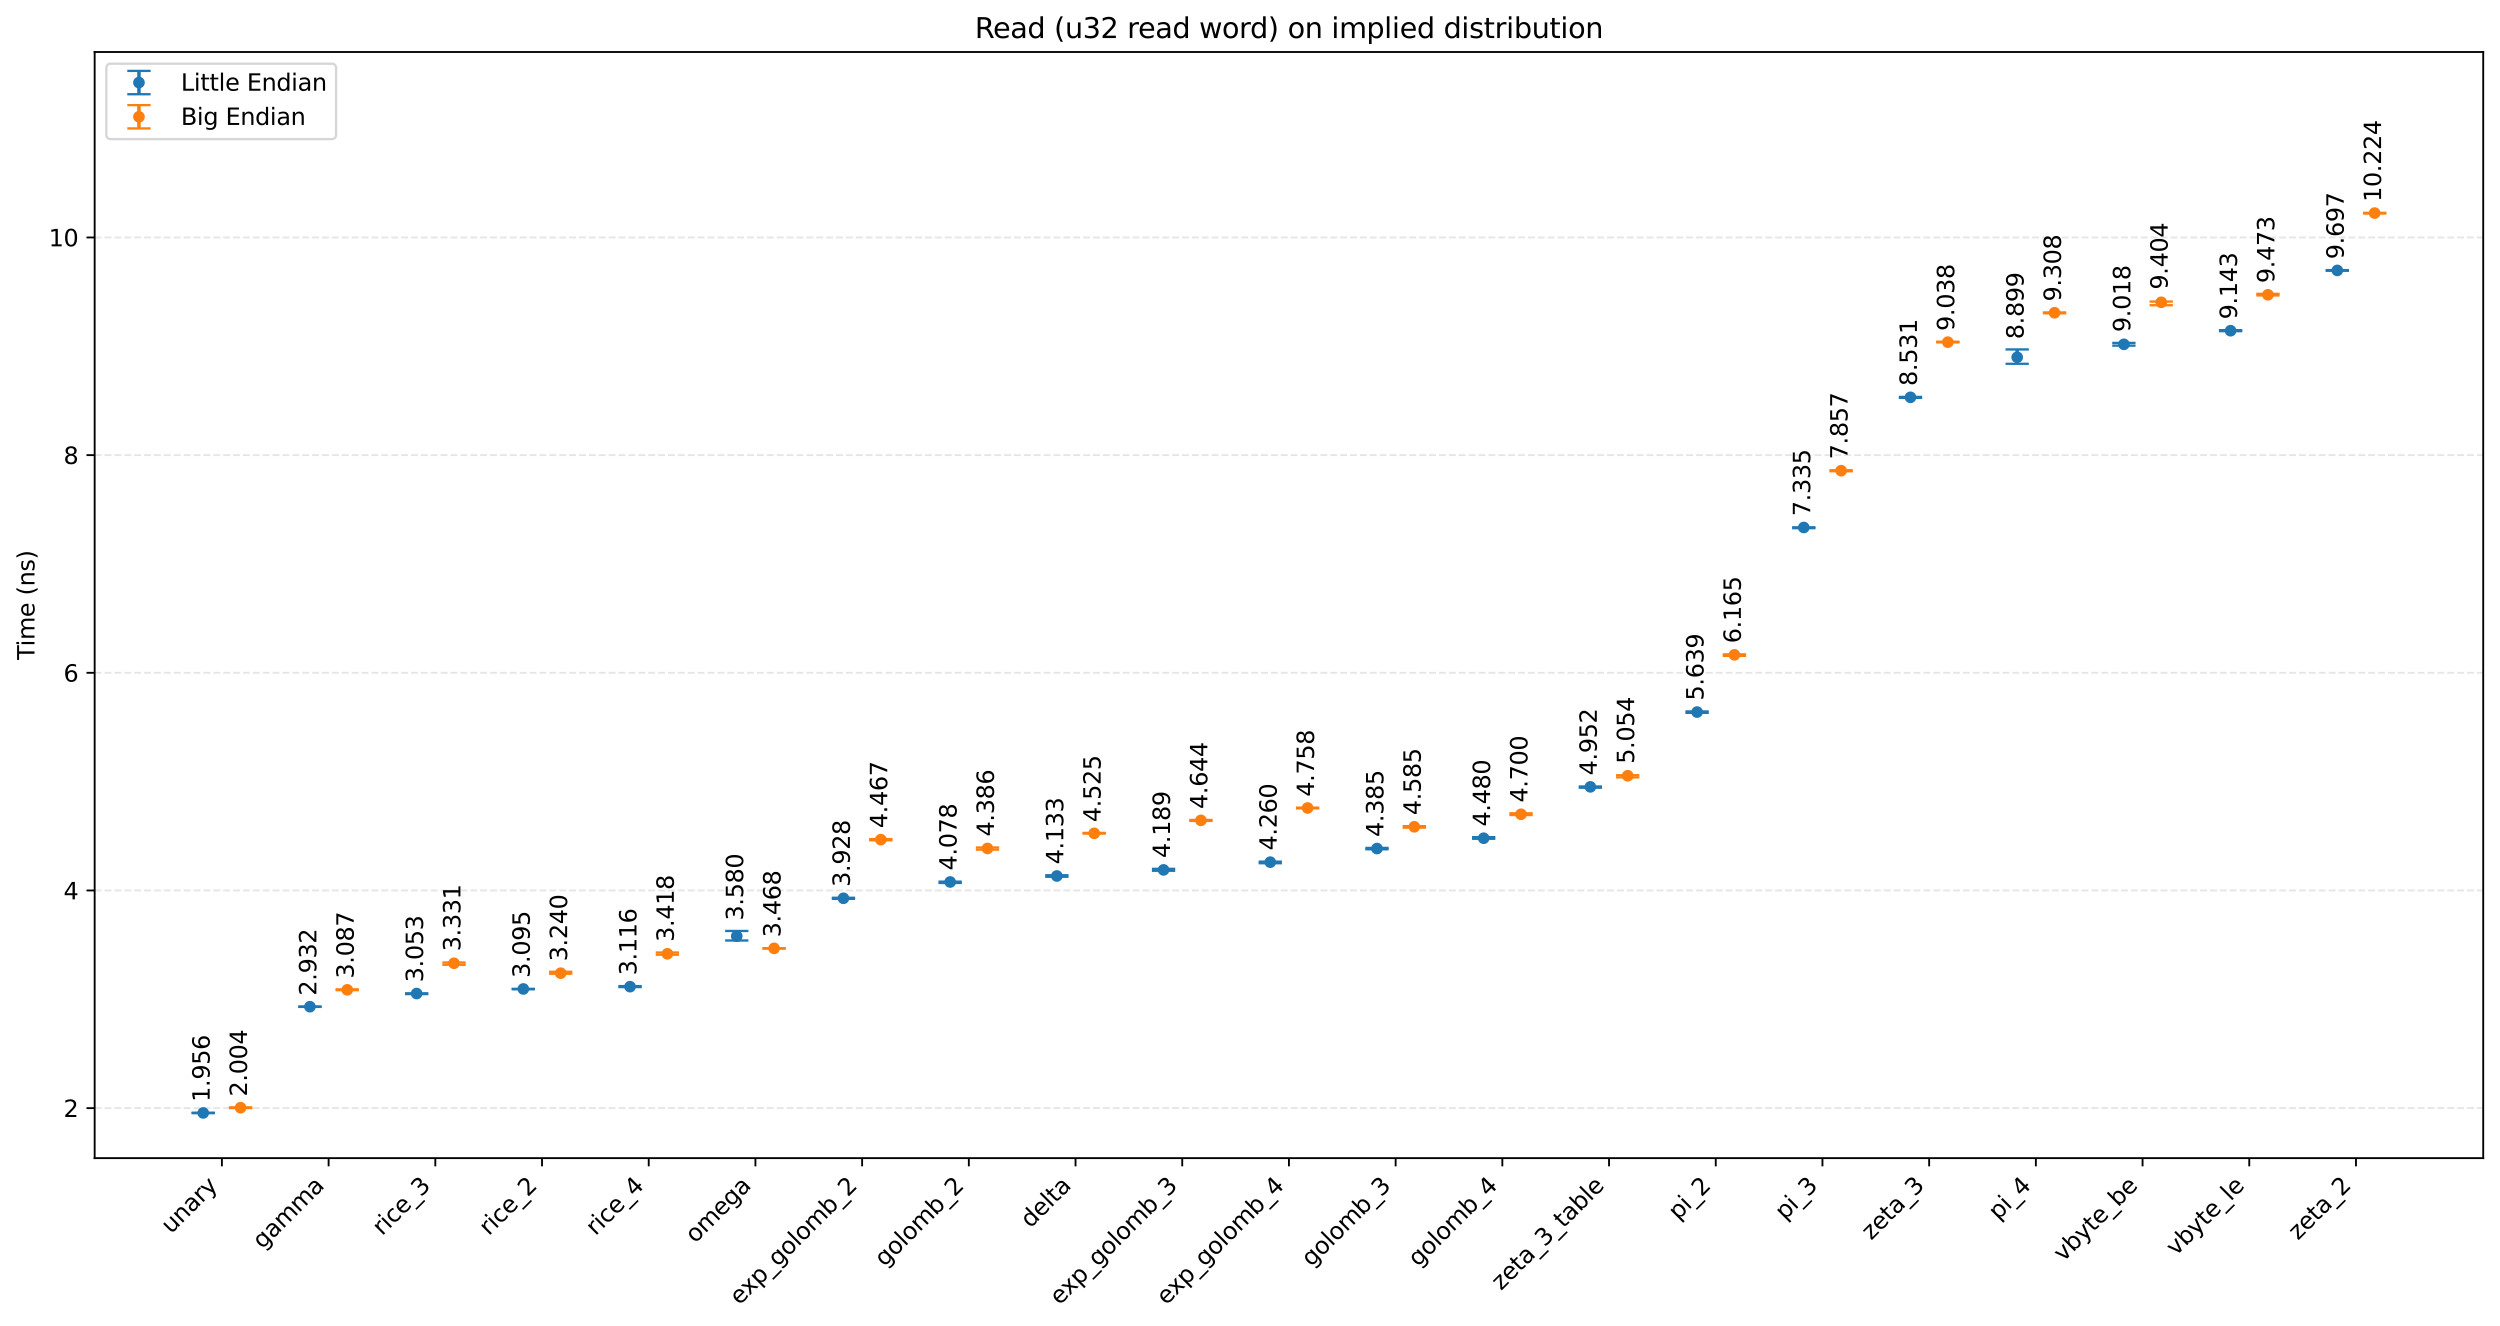 <?xml version="1.0" encoding="utf-8" standalone="no"?>
<!DOCTYPE svg PUBLIC "-//W3C//DTD SVG 1.1//EN"
  "http://www.w3.org/Graphics/SVG/1.1/DTD/svg11.dtd">
<svg xmlns:xlink="http://www.w3.org/1999/xlink" width="1072.343pt" height="568.971pt" viewBox="0 0 1072.343 568.971" xmlns="http://www.w3.org/2000/svg" version="1.1">
 <defs>
  <style type="text/css">*{stroke-linejoin: round; stroke-linecap: butt}</style>
 </defs>
 <g id="figure_1">
  <g id="patch_1">
   <path d="M 0 568.971 
L 1072.343 568.971 
L 1072.343 0 
L 0 0 
z
" style="fill: #ffffff"/>
  </g>
  <g id="axes_1">
   <g id="patch_2">
    <path d="M 40.603 496.776 
L 1065.143 496.776 
L 1065.143 22.318 
L 40.603 22.318 
z
" style="fill: #ffffff"/>
   </g>
   <g id="matplotlib.axis_1">
    <g id="xtick_1">
     <g id="line2d_1">
      <defs>
       <path id="mf5f6c3b40b" d="M 0 0 
L 0 3.5 
" style="stroke: #000000; stroke-width: 0.8"/>
      </defs>
      <g>
       <use xlink:href="#mf5f6c3b40b" x="95.183" y="496.776" style="stroke: #000000; stroke-width: 0.8"/>
      </g>
     </g>
     <g id="text_1">
      <!-- unary -->
      <g transform="translate(73.324 529.537) rotate(-45) scale(0.1 -0.1)">
       <defs>
        <path id="DejaVuSans-75" d="M 544 1381 
L 544 3500 
L 1119 3500 
L 1119 1403 
Q 1119 906 1312 657 
Q 1506 409 1894 409 
Q 2359 409 2629 706 
Q 2900 1003 2900 1516 
L 2900 3500 
L 3475 3500 
L 3475 0 
L 2900 0 
L 2900 538 
Q 2691 219 2414 64 
Q 2138 -91 1772 -91 
Q 1169 -91 856 284 
Q 544 659 544 1381 
z
M 1991 3584 
L 1991 3584 
z
" transform="scale(0.016)"/>
        <path id="DejaVuSans-6e" d="M 3513 2113 
L 3513 0 
L 2938 0 
L 2938 2094 
Q 2938 2591 2744 2837 
Q 2550 3084 2163 3084 
Q 1697 3084 1428 2787 
Q 1159 2491 1159 1978 
L 1159 0 
L 581 0 
L 581 3500 
L 1159 3500 
L 1159 2956 
Q 1366 3272 1645 3428 
Q 1925 3584 2291 3584 
Q 2894 3584 3203 3211 
Q 3513 2838 3513 2113 
z
" transform="scale(0.016)"/>
        <path id="DejaVuSans-61" d="M 2194 1759 
Q 1497 1759 1228 1600 
Q 959 1441 959 1056 
Q 959 750 1161 570 
Q 1363 391 1709 391 
Q 2188 391 2477 730 
Q 2766 1069 2766 1631 
L 2766 1759 
L 2194 1759 
z
M 3341 1997 
L 3341 0 
L 2766 0 
L 2766 531 
Q 2569 213 2275 61 
Q 1981 -91 1556 -91 
Q 1019 -91 701 211 
Q 384 513 384 1019 
Q 384 1609 779 1909 
Q 1175 2209 1959 2209 
L 2766 2209 
L 2766 2266 
Q 2766 2663 2505 2880 
Q 2244 3097 1772 3097 
Q 1472 3097 1187 3025 
Q 903 2953 641 2809 
L 641 3341 
Q 956 3463 1253 3523 
Q 1550 3584 1831 3584 
Q 2591 3584 2966 3190 
Q 3341 2797 3341 1997 
z
" transform="scale(0.016)"/>
        <path id="DejaVuSans-72" d="M 2631 2963 
Q 2534 3019 2420 3045 
Q 2306 3072 2169 3072 
Q 1681 3072 1420 2755 
Q 1159 2438 1159 1844 
L 1159 0 
L 581 0 
L 581 3500 
L 1159 3500 
L 1159 2956 
Q 1341 3275 1631 3429 
Q 1922 3584 2338 3584 
Q 2397 3584 2469 3576 
Q 2541 3569 2628 3553 
L 2631 2963 
z
" transform="scale(0.016)"/>
        <path id="DejaVuSans-79" d="M 2059 -325 
Q 1816 -950 1584 -1140 
Q 1353 -1331 966 -1331 
L 506 -1331 
L 506 -850 
L 844 -850 
Q 1081 -850 1212 -737 
Q 1344 -625 1503 -206 
L 1606 56 
L 191 3500 
L 800 3500 
L 1894 763 
L 2988 3500 
L 3597 3500 
L 2059 -325 
z
" transform="scale(0.016)"/>
       </defs>
       <use xlink:href="#DejaVuSans-75"/>
       <use xlink:href="#DejaVuSans-6e" transform="translate(63.379 0)"/>
       <use xlink:href="#DejaVuSans-61" transform="translate(126.758 0)"/>
       <use xlink:href="#DejaVuSans-72" transform="translate(188.037 0)"/>
       <use xlink:href="#DejaVuSans-79" transform="translate(229.15 0)"/>
      </g>
     </g>
    </g>
    <g id="xtick_2">
     <g id="line2d_2">
      <g>
       <use xlink:href="#mf5f6c3b40b" x="140.952" y="496.776" style="stroke: #000000; stroke-width: 0.8"/>
      </g>
     </g>
     <g id="text_2">
      <!-- gamma -->
      <g transform="translate(112.55 536.08) rotate(-45) scale(0.1 -0.1)">
       <defs>
        <path id="DejaVuSans-67" d="M 2906 1791 
Q 2906 2416 2648 2759 
Q 2391 3103 1925 3103 
Q 1463 3103 1205 2759 
Q 947 2416 947 1791 
Q 947 1169 1205 825 
Q 1463 481 1925 481 
Q 2391 481 2648 825 
Q 2906 1169 2906 1791 
z
M 3481 434 
Q 3481 -459 3084 -895 
Q 2688 -1331 1869 -1331 
Q 1566 -1331 1297 -1286 
Q 1028 -1241 775 -1147 
L 775 -588 
Q 1028 -725 1275 -790 
Q 1522 -856 1778 -856 
Q 2344 -856 2625 -561 
Q 2906 -266 2906 331 
L 2906 616 
Q 2728 306 2450 153 
Q 2172 0 1784 0 
Q 1141 0 747 490 
Q 353 981 353 1791 
Q 353 2603 747 3093 
Q 1141 3584 1784 3584 
Q 2172 3584 2450 3431 
Q 2728 3278 2906 2969 
L 2906 3500 
L 3481 3500 
L 3481 434 
z
" transform="scale(0.016)"/>
        <path id="DejaVuSans-6d" d="M 3328 2828 
Q 3544 3216 3844 3400 
Q 4144 3584 4550 3584 
Q 5097 3584 5394 3201 
Q 5691 2819 5691 2113 
L 5691 0 
L 5113 0 
L 5113 2094 
Q 5113 2597 4934 2840 
Q 4756 3084 4391 3084 
Q 3944 3084 3684 2787 
Q 3425 2491 3425 1978 
L 3425 0 
L 2847 0 
L 2847 2094 
Q 2847 2600 2669 2842 
Q 2491 3084 2119 3084 
Q 1678 3084 1418 2786 
Q 1159 2488 1159 1978 
L 1159 0 
L 581 0 
L 581 3500 
L 1159 3500 
L 1159 2956 
Q 1356 3278 1631 3431 
Q 1906 3584 2284 3584 
Q 2666 3584 2933 3390 
Q 3200 3197 3328 2828 
z
" transform="scale(0.016)"/>
       </defs>
       <use xlink:href="#DejaVuSans-67"/>
       <use xlink:href="#DejaVuSans-61" transform="translate(63.477 0)"/>
       <use xlink:href="#DejaVuSans-6d" transform="translate(124.756 0)"/>
       <use xlink:href="#DejaVuSans-6d" transform="translate(222.168 0)"/>
       <use xlink:href="#DejaVuSans-61" transform="translate(319.58 0)"/>
      </g>
     </g>
    </g>
    <g id="xtick_3">
     <g id="line2d_3">
      <g>
       <use xlink:href="#mf5f6c3b40b" x="186.721" y="496.776" style="stroke: #000000; stroke-width: 0.8"/>
      </g>
     </g>
     <g id="text_3">
      <!-- rice_3 -->
      <g transform="translate(163.909 530.294) rotate(-45) scale(0.1 -0.1)">
       <defs>
        <path id="DejaVuSans-69" d="M 603 3500 
L 1178 3500 
L 1178 0 
L 603 0 
L 603 3500 
z
M 603 4863 
L 1178 4863 
L 1178 4134 
L 603 4134 
L 603 4863 
z
" transform="scale(0.016)"/>
        <path id="DejaVuSans-63" d="M 3122 3366 
L 3122 2828 
Q 2878 2963 2633 3030 
Q 2388 3097 2138 3097 
Q 1578 3097 1268 2742 
Q 959 2388 959 1747 
Q 959 1106 1268 751 
Q 1578 397 2138 397 
Q 2388 397 2633 464 
Q 2878 531 3122 666 
L 3122 134 
Q 2881 22 2623 -34 
Q 2366 -91 2075 -91 
Q 1284 -91 818 406 
Q 353 903 353 1747 
Q 353 2603 823 3093 
Q 1294 3584 2113 3584 
Q 2378 3584 2631 3529 
Q 2884 3475 3122 3366 
z
" transform="scale(0.016)"/>
        <path id="DejaVuSans-65" d="M 3597 1894 
L 3597 1613 
L 953 1613 
Q 991 1019 1311 708 
Q 1631 397 2203 397 
Q 2534 397 2845 478 
Q 3156 559 3463 722 
L 3463 178 
Q 3153 47 2828 -22 
Q 2503 -91 2169 -91 
Q 1331 -91 842 396 
Q 353 884 353 1716 
Q 353 2575 817 3079 
Q 1281 3584 2069 3584 
Q 2775 3584 3186 3129 
Q 3597 2675 3597 1894 
z
M 3022 2063 
Q 3016 2534 2758 2815 
Q 2500 3097 2075 3097 
Q 1594 3097 1305 2825 
Q 1016 2553 972 2059 
L 3022 2063 
z
" transform="scale(0.016)"/>
        <path id="DejaVuSans-5f" d="M 3263 -1063 
L 3263 -1509 
L -63 -1509 
L -63 -1063 
L 3263 -1063 
z
" transform="scale(0.016)"/>
        <path id="DejaVuSans-33" d="M 2597 2516 
Q 3050 2419 3304 2112 
Q 3559 1806 3559 1356 
Q 3559 666 3084 287 
Q 2609 -91 1734 -91 
Q 1441 -91 1130 -33 
Q 819 25 488 141 
L 488 750 
Q 750 597 1062 519 
Q 1375 441 1716 441 
Q 2309 441 2620 675 
Q 2931 909 2931 1356 
Q 2931 1769 2642 2001 
Q 2353 2234 1838 2234 
L 1294 2234 
L 1294 2753 
L 1863 2753 
Q 2328 2753 2575 2939 
Q 2822 3125 2822 3475 
Q 2822 3834 2567 4026 
Q 2313 4219 1838 4219 
Q 1578 4219 1281 4162 
Q 984 4106 628 3988 
L 628 4550 
Q 988 4650 1302 4700 
Q 1616 4750 1894 4750 
Q 2613 4750 3031 4423 
Q 3450 4097 3450 3541 
Q 3450 3153 3228 2886 
Q 3006 2619 2597 2516 
z
" transform="scale(0.016)"/>
       </defs>
       <use xlink:href="#DejaVuSans-72"/>
       <use xlink:href="#DejaVuSans-69" transform="translate(41.113 0)"/>
       <use xlink:href="#DejaVuSans-63" transform="translate(68.896 0)"/>
       <use xlink:href="#DejaVuSans-65" transform="translate(123.877 0)"/>
       <use xlink:href="#DejaVuSans-5f" transform="translate(185.4 0)"/>
       <use xlink:href="#DejaVuSans-33" transform="translate(235.4 0)"/>
      </g>
     </g>
    </g>
    <g id="xtick_4">
     <g id="line2d_4">
      <g>
       <use xlink:href="#mf5f6c3b40b" x="232.49" y="496.776" style="stroke: #000000; stroke-width: 0.8"/>
      </g>
     </g>
     <g id="text_4">
      <!-- rice_2 -->
      <g transform="translate(209.678 530.294) rotate(-45) scale(0.1 -0.1)">
       <defs>
        <path id="DejaVuSans-32" d="M 1228 531 
L 3431 531 
L 3431 0 
L 469 0 
L 469 531 
Q 828 903 1448 1529 
Q 2069 2156 2228 2338 
Q 2531 2678 2651 2914 
Q 2772 3150 2772 3378 
Q 2772 3750 2511 3984 
Q 2250 4219 1831 4219 
Q 1534 4219 1204 4116 
Q 875 4013 500 3803 
L 500 4441 
Q 881 4594 1212 4672 
Q 1544 4750 1819 4750 
Q 2544 4750 2975 4387 
Q 3406 4025 3406 3419 
Q 3406 3131 3298 2873 
Q 3191 2616 2906 2266 
Q 2828 2175 2409 1742 
Q 1991 1309 1228 531 
z
" transform="scale(0.016)"/>
       </defs>
       <use xlink:href="#DejaVuSans-72"/>
       <use xlink:href="#DejaVuSans-69" transform="translate(41.113 0)"/>
       <use xlink:href="#DejaVuSans-63" transform="translate(68.896 0)"/>
       <use xlink:href="#DejaVuSans-65" transform="translate(123.877 0)"/>
       <use xlink:href="#DejaVuSans-5f" transform="translate(185.4 0)"/>
       <use xlink:href="#DejaVuSans-32" transform="translate(235.4 0)"/>
      </g>
     </g>
    </g>
    <g id="xtick_5">
     <g id="line2d_5">
      <g>
       <use xlink:href="#mf5f6c3b40b" x="278.259" y="496.776" style="stroke: #000000; stroke-width: 0.8"/>
      </g>
     </g>
     <g id="text_5">
      <!-- rice_4 -->
      <g transform="translate(255.447 530.294) rotate(-45) scale(0.1 -0.1)">
       <defs>
        <path id="DejaVuSans-34" d="M 2419 4116 
L 825 1625 
L 2419 1625 
L 2419 4116 
z
M 2253 4666 
L 3047 4666 
L 3047 1625 
L 3713 1625 
L 3713 1100 
L 3047 1100 
L 3047 0 
L 2419 0 
L 2419 1100 
L 313 1100 
L 313 1709 
L 2253 4666 
z
" transform="scale(0.016)"/>
       </defs>
       <use xlink:href="#DejaVuSans-72"/>
       <use xlink:href="#DejaVuSans-69" transform="translate(41.113 0)"/>
       <use xlink:href="#DejaVuSans-63" transform="translate(68.896 0)"/>
       <use xlink:href="#DejaVuSans-65" transform="translate(123.877 0)"/>
       <use xlink:href="#DejaVuSans-5f" transform="translate(185.4 0)"/>
       <use xlink:href="#DejaVuSans-34" transform="translate(235.4 0)"/>
      </g>
     </g>
    </g>
    <g id="xtick_6">
     <g id="line2d_6">
      <g>
       <use xlink:href="#mf5f6c3b40b" x="324.028" y="496.776" style="stroke: #000000; stroke-width: 0.8"/>
      </g>
     </g>
     <g id="text_6">
      <!-- omega -->
      <g transform="translate(298.17 533.537) rotate(-45) scale(0.1 -0.1)">
       <defs>
        <path id="DejaVuSans-6f" d="M 1959 3097 
Q 1497 3097 1228 2736 
Q 959 2375 959 1747 
Q 959 1119 1226 758 
Q 1494 397 1959 397 
Q 2419 397 2687 759 
Q 2956 1122 2956 1747 
Q 2956 2369 2687 2733 
Q 2419 3097 1959 3097 
z
M 1959 3584 
Q 2709 3584 3137 3096 
Q 3566 2609 3566 1747 
Q 3566 888 3137 398 
Q 2709 -91 1959 -91 
Q 1206 -91 779 398 
Q 353 888 353 1747 
Q 353 2609 779 3096 
Q 1206 3584 1959 3584 
z
" transform="scale(0.016)"/>
       </defs>
       <use xlink:href="#DejaVuSans-6f"/>
       <use xlink:href="#DejaVuSans-6d" transform="translate(61.182 0)"/>
       <use xlink:href="#DejaVuSans-65" transform="translate(158.594 0)"/>
       <use xlink:href="#DejaVuSans-67" transform="translate(220.117 0)"/>
       <use xlink:href="#DejaVuSans-61" transform="translate(283.594 0)"/>
      </g>
     </g>
    </g>
    <g id="xtick_7">
     <g id="line2d_7">
      <g>
       <use xlink:href="#mf5f6c3b40b" x="369.797" y="496.776" style="stroke: #000000; stroke-width: 0.8"/>
      </g>
     </g>
     <g id="text_7">
      <!-- exp_golomb_2 -->
      <g transform="translate(317.175 560.104) rotate(-45) scale(0.1 -0.1)">
       <defs>
        <path id="DejaVuSans-78" d="M 3513 3500 
L 2247 1797 
L 3578 0 
L 2900 0 
L 1881 1375 
L 863 0 
L 184 0 
L 1544 1831 
L 300 3500 
L 978 3500 
L 1906 2253 
L 2834 3500 
L 3513 3500 
z
" transform="scale(0.016)"/>
        <path id="DejaVuSans-70" d="M 1159 525 
L 1159 -1331 
L 581 -1331 
L 581 3500 
L 1159 3500 
L 1159 2969 
Q 1341 3281 1617 3432 
Q 1894 3584 2278 3584 
Q 2916 3584 3314 3078 
Q 3713 2572 3713 1747 
Q 3713 922 3314 415 
Q 2916 -91 2278 -91 
Q 1894 -91 1617 61 
Q 1341 213 1159 525 
z
M 3116 1747 
Q 3116 2381 2855 2742 
Q 2594 3103 2138 3103 
Q 1681 3103 1420 2742 
Q 1159 2381 1159 1747 
Q 1159 1113 1420 752 
Q 1681 391 2138 391 
Q 2594 391 2855 752 
Q 3116 1113 3116 1747 
z
" transform="scale(0.016)"/>
        <path id="DejaVuSans-6c" d="M 603 4863 
L 1178 4863 
L 1178 0 
L 603 0 
L 603 4863 
z
" transform="scale(0.016)"/>
        <path id="DejaVuSans-62" d="M 3116 1747 
Q 3116 2381 2855 2742 
Q 2594 3103 2138 3103 
Q 1681 3103 1420 2742 
Q 1159 2381 1159 1747 
Q 1159 1113 1420 752 
Q 1681 391 2138 391 
Q 2594 391 2855 752 
Q 3116 1113 3116 1747 
z
M 1159 2969 
Q 1341 3281 1617 3432 
Q 1894 3584 2278 3584 
Q 2916 3584 3314 3078 
Q 3713 2572 3713 1747 
Q 3713 922 3314 415 
Q 2916 -91 2278 -91 
Q 1894 -91 1617 61 
Q 1341 213 1159 525 
L 1159 0 
L 581 0 
L 581 4863 
L 1159 4863 
L 1159 2969 
z
" transform="scale(0.016)"/>
       </defs>
       <use xlink:href="#DejaVuSans-65"/>
       <use xlink:href="#DejaVuSans-78" transform="translate(59.773 0)"/>
       <use xlink:href="#DejaVuSans-70" transform="translate(118.953 0)"/>
       <use xlink:href="#DejaVuSans-5f" transform="translate(182.43 0)"/>
       <use xlink:href="#DejaVuSans-67" transform="translate(232.43 0)"/>
       <use xlink:href="#DejaVuSans-6f" transform="translate(295.906 0)"/>
       <use xlink:href="#DejaVuSans-6c" transform="translate(357.088 0)"/>
       <use xlink:href="#DejaVuSans-6f" transform="translate(384.871 0)"/>
       <use xlink:href="#DejaVuSans-6d" transform="translate(446.053 0)"/>
       <use xlink:href="#DejaVuSans-62" transform="translate(543.465 0)"/>
       <use xlink:href="#DejaVuSans-5f" transform="translate(606.941 0)"/>
       <use xlink:href="#DejaVuSans-32" transform="translate(656.941 0)"/>
      </g>
     </g>
    </g>
    <g id="xtick_8">
     <g id="line2d_8">
      <g>
       <use xlink:href="#mf5f6c3b40b" x="415.566" y="496.776" style="stroke: #000000; stroke-width: 0.8"/>
      </g>
     </g>
     <g id="text_8">
      <!-- golomb_2 -->
      <g transform="translate(379.381 543.667) rotate(-45) scale(0.1 -0.1)">
       <use xlink:href="#DejaVuSans-67"/>
       <use xlink:href="#DejaVuSans-6f" transform="translate(63.477 0)"/>
       <use xlink:href="#DejaVuSans-6c" transform="translate(124.658 0)"/>
       <use xlink:href="#DejaVuSans-6f" transform="translate(152.441 0)"/>
       <use xlink:href="#DejaVuSans-6d" transform="translate(213.623 0)"/>
       <use xlink:href="#DejaVuSans-62" transform="translate(311.035 0)"/>
       <use xlink:href="#DejaVuSans-5f" transform="translate(374.512 0)"/>
       <use xlink:href="#DejaVuSans-32" transform="translate(424.512 0)"/>
      </g>
     </g>
    </g>
    <g id="xtick_9">
     <g id="line2d_9">
      <g>
       <use xlink:href="#mf5f6c3b40b" x="461.335" y="496.776" style="stroke: #000000; stroke-width: 0.8"/>
      </g>
     </g>
     <g id="text_9">
      <!-- delta -->
      <g transform="translate(441.955 527.059) rotate(-45) scale(0.1 -0.1)">
       <defs>
        <path id="DejaVuSans-64" d="M 2906 2969 
L 2906 4863 
L 3481 4863 
L 3481 0 
L 2906 0 
L 2906 525 
Q 2725 213 2448 61 
Q 2172 -91 1784 -91 
Q 1150 -91 751 415 
Q 353 922 353 1747 
Q 353 2572 751 3078 
Q 1150 3584 1784 3584 
Q 2172 3584 2448 3432 
Q 2725 3281 2906 2969 
z
M 947 1747 
Q 947 1113 1208 752 
Q 1469 391 1925 391 
Q 2381 391 2643 752 
Q 2906 1113 2906 1747 
Q 2906 2381 2643 2742 
Q 2381 3103 1925 3103 
Q 1469 3103 1208 2742 
Q 947 2381 947 1747 
z
" transform="scale(0.016)"/>
        <path id="DejaVuSans-74" d="M 1172 4494 
L 1172 3500 
L 2356 3500 
L 2356 3053 
L 1172 3053 
L 1172 1153 
Q 1172 725 1289 603 
Q 1406 481 1766 481 
L 2356 481 
L 2356 0 
L 1766 0 
Q 1100 0 847 248 
Q 594 497 594 1153 
L 594 3053 
L 172 3053 
L 172 3500 
L 594 3500 
L 594 4494 
L 1172 4494 
z
" transform="scale(0.016)"/>
       </defs>
       <use xlink:href="#DejaVuSans-64"/>
       <use xlink:href="#DejaVuSans-65" transform="translate(63.477 0)"/>
       <use xlink:href="#DejaVuSans-6c" transform="translate(125 0)"/>
       <use xlink:href="#DejaVuSans-74" transform="translate(152.783 0)"/>
       <use xlink:href="#DejaVuSans-61" transform="translate(191.992 0)"/>
      </g>
     </g>
    </g>
    <g id="xtick_10">
     <g id="line2d_10">
      <g>
       <use xlink:href="#mf5f6c3b40b" x="507.104" y="496.776" style="stroke: #000000; stroke-width: 0.8"/>
      </g>
     </g>
     <g id="text_10">
      <!-- exp_golomb_3 -->
      <g transform="translate(454.482 560.104) rotate(-45) scale(0.1 -0.1)">
       <use xlink:href="#DejaVuSans-65"/>
       <use xlink:href="#DejaVuSans-78" transform="translate(59.773 0)"/>
       <use xlink:href="#DejaVuSans-70" transform="translate(118.953 0)"/>
       <use xlink:href="#DejaVuSans-5f" transform="translate(182.43 0)"/>
       <use xlink:href="#DejaVuSans-67" transform="translate(232.43 0)"/>
       <use xlink:href="#DejaVuSans-6f" transform="translate(295.906 0)"/>
       <use xlink:href="#DejaVuSans-6c" transform="translate(357.088 0)"/>
       <use xlink:href="#DejaVuSans-6f" transform="translate(384.871 0)"/>
       <use xlink:href="#DejaVuSans-6d" transform="translate(446.053 0)"/>
       <use xlink:href="#DejaVuSans-62" transform="translate(543.465 0)"/>
       <use xlink:href="#DejaVuSans-5f" transform="translate(606.941 0)"/>
       <use xlink:href="#DejaVuSans-33" transform="translate(656.941 0)"/>
      </g>
     </g>
    </g>
    <g id="xtick_11">
     <g id="line2d_11">
      <g>
       <use xlink:href="#mf5f6c3b40b" x="552.873" y="496.776" style="stroke: #000000; stroke-width: 0.8"/>
      </g>
     </g>
     <g id="text_11">
      <!-- exp_golomb_4 -->
      <g transform="translate(500.251 560.104) rotate(-45) scale(0.1 -0.1)">
       <use xlink:href="#DejaVuSans-65"/>
       <use xlink:href="#DejaVuSans-78" transform="translate(59.773 0)"/>
       <use xlink:href="#DejaVuSans-70" transform="translate(118.953 0)"/>
       <use xlink:href="#DejaVuSans-5f" transform="translate(182.43 0)"/>
       <use xlink:href="#DejaVuSans-67" transform="translate(232.43 0)"/>
       <use xlink:href="#DejaVuSans-6f" transform="translate(295.906 0)"/>
       <use xlink:href="#DejaVuSans-6c" transform="translate(357.088 0)"/>
       <use xlink:href="#DejaVuSans-6f" transform="translate(384.871 0)"/>
       <use xlink:href="#DejaVuSans-6d" transform="translate(446.053 0)"/>
       <use xlink:href="#DejaVuSans-62" transform="translate(543.465 0)"/>
       <use xlink:href="#DejaVuSans-5f" transform="translate(606.941 0)"/>
       <use xlink:href="#DejaVuSans-34" transform="translate(656.941 0)"/>
      </g>
     </g>
    </g>
    <g id="xtick_12">
     <g id="line2d_12">
      <g>
       <use xlink:href="#mf5f6c3b40b" x="598.642" y="496.776" style="stroke: #000000; stroke-width: 0.8"/>
      </g>
     </g>
     <g id="text_12">
      <!-- golomb_3 -->
      <g transform="translate(562.457 543.667) rotate(-45) scale(0.1 -0.1)">
       <use xlink:href="#DejaVuSans-67"/>
       <use xlink:href="#DejaVuSans-6f" transform="translate(63.477 0)"/>
       <use xlink:href="#DejaVuSans-6c" transform="translate(124.658 0)"/>
       <use xlink:href="#DejaVuSans-6f" transform="translate(152.441 0)"/>
       <use xlink:href="#DejaVuSans-6d" transform="translate(213.623 0)"/>
       <use xlink:href="#DejaVuSans-62" transform="translate(311.035 0)"/>
       <use xlink:href="#DejaVuSans-5f" transform="translate(374.512 0)"/>
       <use xlink:href="#DejaVuSans-33" transform="translate(424.512 0)"/>
      </g>
     </g>
    </g>
    <g id="xtick_13">
     <g id="line2d_13">
      <g>
       <use xlink:href="#mf5f6c3b40b" x="644.411" y="496.776" style="stroke: #000000; stroke-width: 0.8"/>
      </g>
     </g>
     <g id="text_13">
      <!-- golomb_4 -->
      <g transform="translate(608.226 543.667) rotate(-45) scale(0.1 -0.1)">
       <use xlink:href="#DejaVuSans-67"/>
       <use xlink:href="#DejaVuSans-6f" transform="translate(63.477 0)"/>
       <use xlink:href="#DejaVuSans-6c" transform="translate(124.658 0)"/>
       <use xlink:href="#DejaVuSans-6f" transform="translate(152.441 0)"/>
       <use xlink:href="#DejaVuSans-6d" transform="translate(213.623 0)"/>
       <use xlink:href="#DejaVuSans-62" transform="translate(311.035 0)"/>
       <use xlink:href="#DejaVuSans-5f" transform="translate(374.512 0)"/>
       <use xlink:href="#DejaVuSans-34" transform="translate(424.512 0)"/>
      </g>
     </g>
    </g>
    <g id="xtick_14">
     <g id="line2d_14">
      <g>
       <use xlink:href="#mf5f6c3b40b" x="690.18" y="496.776" style="stroke: #000000; stroke-width: 0.8"/>
      </g>
     </g>
     <g id="text_14">
      <!-- zeta_3_table -->
      <g transform="translate(643.866 553.796) rotate(-45) scale(0.1 -0.1)">
       <defs>
        <path id="DejaVuSans-7a" d="M 353 3500 
L 3084 3500 
L 3084 2975 
L 922 459 
L 3084 459 
L 3084 0 
L 275 0 
L 275 525 
L 2438 3041 
L 353 3041 
L 353 3500 
z
" transform="scale(0.016)"/>
       </defs>
       <use xlink:href="#DejaVuSans-7a"/>
       <use xlink:href="#DejaVuSans-65" transform="translate(52.49 0)"/>
       <use xlink:href="#DejaVuSans-74" transform="translate(114.014 0)"/>
       <use xlink:href="#DejaVuSans-61" transform="translate(153.223 0)"/>
       <use xlink:href="#DejaVuSans-5f" transform="translate(214.502 0)"/>
       <use xlink:href="#DejaVuSans-33" transform="translate(264.502 0)"/>
       <use xlink:href="#DejaVuSans-5f" transform="translate(328.125 0)"/>
       <use xlink:href="#DejaVuSans-74" transform="translate(378.125 0)"/>
       <use xlink:href="#DejaVuSans-61" transform="translate(417.334 0)"/>
       <use xlink:href="#DejaVuSans-62" transform="translate(478.613 0)"/>
       <use xlink:href="#DejaVuSans-6c" transform="translate(542.09 0)"/>
       <use xlink:href="#DejaVuSans-65" transform="translate(569.873 0)"/>
      </g>
     </g>
    </g>
    <g id="xtick_15">
     <g id="line2d_15">
      <g>
       <use xlink:href="#mf5f6c3b40b" x="735.949" y="496.776" style="stroke: #000000; stroke-width: 0.8"/>
      </g>
     </g>
     <g id="text_15">
      <!-- pi_2 -->
      <g transform="translate(719.794 523.637) rotate(-45) scale(0.1 -0.1)">
       <use xlink:href="#DejaVuSans-70"/>
       <use xlink:href="#DejaVuSans-69" transform="translate(63.477 0)"/>
       <use xlink:href="#DejaVuSans-5f" transform="translate(91.26 0)"/>
       <use xlink:href="#DejaVuSans-32" transform="translate(141.26 0)"/>
      </g>
     </g>
    </g>
    <g id="xtick_16">
     <g id="line2d_16">
      <g>
       <use xlink:href="#mf5f6c3b40b" x="781.718" y="496.776" style="stroke: #000000; stroke-width: 0.8"/>
      </g>
     </g>
     <g id="text_16">
      <!-- pi_3 -->
      <g transform="translate(765.563 523.637) rotate(-45) scale(0.1 -0.1)">
       <use xlink:href="#DejaVuSans-70"/>
       <use xlink:href="#DejaVuSans-69" transform="translate(63.477 0)"/>
       <use xlink:href="#DejaVuSans-5f" transform="translate(91.26 0)"/>
       <use xlink:href="#DejaVuSans-33" transform="translate(141.26 0)"/>
      </g>
     </g>
    </g>
    <g id="xtick_17">
     <g id="line2d_17">
      <g>
       <use xlink:href="#mf5f6c3b40b" x="827.487" y="496.776" style="stroke: #000000; stroke-width: 0.8"/>
      </g>
     </g>
     <g id="text_17">
      <!-- zeta_3 -->
      <g transform="translate(802.618 532.226) rotate(-45) scale(0.1 -0.1)">
       <use xlink:href="#DejaVuSans-7a"/>
       <use xlink:href="#DejaVuSans-65" transform="translate(52.49 0)"/>
       <use xlink:href="#DejaVuSans-74" transform="translate(114.014 0)"/>
       <use xlink:href="#DejaVuSans-61" transform="translate(153.223 0)"/>
       <use xlink:href="#DejaVuSans-5f" transform="translate(214.502 0)"/>
       <use xlink:href="#DejaVuSans-33" transform="translate(264.502 0)"/>
      </g>
     </g>
    </g>
    <g id="xtick_18">
     <g id="line2d_18">
      <g>
       <use xlink:href="#mf5f6c3b40b" x="873.256" y="496.776" style="stroke: #000000; stroke-width: 0.8"/>
      </g>
     </g>
     <g id="text_18">
      <!-- pi_4 -->
      <g transform="translate(857.101 523.637) rotate(-45) scale(0.1 -0.1)">
       <use xlink:href="#DejaVuSans-70"/>
       <use xlink:href="#DejaVuSans-69" transform="translate(63.477 0)"/>
       <use xlink:href="#DejaVuSans-5f" transform="translate(91.26 0)"/>
       <use xlink:href="#DejaVuSans-34" transform="translate(141.26 0)"/>
      </g>
     </g>
    </g>
    <g id="xtick_19">
     <g id="line2d_19">
      <g>
       <use xlink:href="#mf5f6c3b40b" x="919.025" y="496.776" style="stroke: #000000; stroke-width: 0.8"/>
      </g>
     </g>
     <g id="text_19">
      <!-- vbyte_be -->
      <g transform="translate(885 541.507) rotate(-45) scale(0.1 -0.1)">
       <defs>
        <path id="DejaVuSans-76" d="M 191 3500 
L 800 3500 
L 1894 563 
L 2988 3500 
L 3597 3500 
L 2284 0 
L 1503 0 
L 191 3500 
z
" transform="scale(0.016)"/>
       </defs>
       <use xlink:href="#DejaVuSans-76"/>
       <use xlink:href="#DejaVuSans-62" transform="translate(59.18 0)"/>
       <use xlink:href="#DejaVuSans-79" transform="translate(122.656 0)"/>
       <use xlink:href="#DejaVuSans-74" transform="translate(181.836 0)"/>
       <use xlink:href="#DejaVuSans-65" transform="translate(221.045 0)"/>
       <use xlink:href="#DejaVuSans-5f" transform="translate(282.568 0)"/>
       <use xlink:href="#DejaVuSans-62" transform="translate(332.568 0)"/>
       <use xlink:href="#DejaVuSans-65" transform="translate(396.045 0)"/>
      </g>
     </g>
    </g>
    <g id="xtick_20">
     <g id="line2d_20">
      <g>
       <use xlink:href="#mf5f6c3b40b" x="964.795" y="496.776" style="stroke: #000000; stroke-width: 0.8"/>
      </g>
     </g>
     <g id="text_20">
      <!-- vbyte_le -->
      <g transform="translate(933.294 538.982) rotate(-45) scale(0.1 -0.1)">
       <use xlink:href="#DejaVuSans-76"/>
       <use xlink:href="#DejaVuSans-62" transform="translate(59.18 0)"/>
       <use xlink:href="#DejaVuSans-79" transform="translate(122.656 0)"/>
       <use xlink:href="#DejaVuSans-74" transform="translate(181.836 0)"/>
       <use xlink:href="#DejaVuSans-65" transform="translate(221.045 0)"/>
       <use xlink:href="#DejaVuSans-5f" transform="translate(282.568 0)"/>
       <use xlink:href="#DejaVuSans-6c" transform="translate(332.568 0)"/>
       <use xlink:href="#DejaVuSans-65" transform="translate(360.352 0)"/>
      </g>
     </g>
    </g>
    <g id="xtick_21">
     <g id="line2d_21">
      <g>
       <use xlink:href="#mf5f6c3b40b" x="1010.564" y="496.776" style="stroke: #000000; stroke-width: 0.8"/>
      </g>
     </g>
     <g id="text_21">
      <!-- zeta_2 -->
      <g transform="translate(985.694 532.226) rotate(-45) scale(0.1 -0.1)">
       <use xlink:href="#DejaVuSans-7a"/>
       <use xlink:href="#DejaVuSans-65" transform="translate(52.49 0)"/>
       <use xlink:href="#DejaVuSans-74" transform="translate(114.014 0)"/>
       <use xlink:href="#DejaVuSans-61" transform="translate(153.223 0)"/>
       <use xlink:href="#DejaVuSans-5f" transform="translate(214.502 0)"/>
       <use xlink:href="#DejaVuSans-32" transform="translate(264.502 0)"/>
      </g>
     </g>
    </g>
   </g>
   <g id="matplotlib.axis_2">
    <g id="ytick_1">
     <g id="line2d_22">
      <path d="M 40.603 475.32 
L 1065.143 475.32 
" clip-path="url(#pd611f1fe19)" style="fill: none; stroke-dasharray: 2.96,1.28; stroke-dashoffset: 0; stroke: #808080; stroke-opacity: 0.2; stroke-width: 0.8"/>
     </g>
     <g id="line2d_23">
      <defs>
       <path id="m0a9013bd44" d="M 0 0 
L -3.5 0 
" style="stroke: #000000; stroke-width: 0.8"/>
      </defs>
      <g>
       <use xlink:href="#m0a9013bd44" x="40.603" y="475.32" style="stroke: #000000; stroke-width: 0.8"/>
      </g>
     </g>
     <g id="text_22">
      <!-- 2 -->
      <g transform="translate(27.241 479.119) scale(0.1 -0.1)">
       <use xlink:href="#DejaVuSans-32"/>
      </g>
     </g>
    </g>
    <g id="ytick_2">
     <g id="line2d_24">
      <path d="M 40.603 381.952 
L 1065.143 381.952 
" clip-path="url(#pd611f1fe19)" style="fill: none; stroke-dasharray: 2.96,1.28; stroke-dashoffset: 0; stroke: #808080; stroke-opacity: 0.2; stroke-width: 0.8"/>
     </g>
     <g id="line2d_25">
      <g>
       <use xlink:href="#m0a9013bd44" x="40.603" y="381.952" style="stroke: #000000; stroke-width: 0.8"/>
      </g>
     </g>
     <g id="text_23">
      <!-- 4 -->
      <g transform="translate(27.241 385.751) scale(0.1 -0.1)">
       <use xlink:href="#DejaVuSans-34"/>
      </g>
     </g>
    </g>
    <g id="ytick_3">
     <g id="line2d_26">
      <path d="M 40.603 288.584 
L 1065.143 288.584 
" clip-path="url(#pd611f1fe19)" style="fill: none; stroke-dasharray: 2.96,1.28; stroke-dashoffset: 0; stroke: #808080; stroke-opacity: 0.2; stroke-width: 0.8"/>
     </g>
     <g id="line2d_27">
      <g>
       <use xlink:href="#m0a9013bd44" x="40.603" y="288.584" style="stroke: #000000; stroke-width: 0.8"/>
      </g>
     </g>
     <g id="text_24">
      <!-- 6 -->
      <g transform="translate(27.241 292.383) scale(0.1 -0.1)">
       <defs>
        <path id="DejaVuSans-36" d="M 2113 2584 
Q 1688 2584 1439 2293 
Q 1191 2003 1191 1497 
Q 1191 994 1439 701 
Q 1688 409 2113 409 
Q 2538 409 2786 701 
Q 3034 994 3034 1497 
Q 3034 2003 2786 2293 
Q 2538 2584 2113 2584 
z
M 3366 4563 
L 3366 3988 
Q 3128 4100 2886 4159 
Q 2644 4219 2406 4219 
Q 1781 4219 1451 3797 
Q 1122 3375 1075 2522 
Q 1259 2794 1537 2939 
Q 1816 3084 2150 3084 
Q 2853 3084 3261 2657 
Q 3669 2231 3669 1497 
Q 3669 778 3244 343 
Q 2819 -91 2113 -91 
Q 1303 -91 875 529 
Q 447 1150 447 2328 
Q 447 3434 972 4092 
Q 1497 4750 2381 4750 
Q 2619 4750 2861 4703 
Q 3103 4656 3366 4563 
z
" transform="scale(0.016)"/>
       </defs>
       <use xlink:href="#DejaVuSans-36"/>
      </g>
     </g>
    </g>
    <g id="ytick_4">
     <g id="line2d_28">
      <path d="M 40.603 195.216 
L 1065.143 195.216 
" clip-path="url(#pd611f1fe19)" style="fill: none; stroke-dasharray: 2.96,1.28; stroke-dashoffset: 0; stroke: #808080; stroke-opacity: 0.2; stroke-width: 0.8"/>
     </g>
     <g id="line2d_29">
      <g>
       <use xlink:href="#m0a9013bd44" x="40.603" y="195.216" style="stroke: #000000; stroke-width: 0.8"/>
      </g>
     </g>
     <g id="text_25">
      <!-- 8 -->
      <g transform="translate(27.241 199.015) scale(0.1 -0.1)">
       <defs>
        <path id="DejaVuSans-38" d="M 2034 2216 
Q 1584 2216 1326 1975 
Q 1069 1734 1069 1313 
Q 1069 891 1326 650 
Q 1584 409 2034 409 
Q 2484 409 2743 651 
Q 3003 894 3003 1313 
Q 3003 1734 2745 1975 
Q 2488 2216 2034 2216 
z
M 1403 2484 
Q 997 2584 770 2862 
Q 544 3141 544 3541 
Q 544 4100 942 4425 
Q 1341 4750 2034 4750 
Q 2731 4750 3128 4425 
Q 3525 4100 3525 3541 
Q 3525 3141 3298 2862 
Q 3072 2584 2669 2484 
Q 3125 2378 3379 2068 
Q 3634 1759 3634 1313 
Q 3634 634 3220 271 
Q 2806 -91 2034 -91 
Q 1263 -91 848 271 
Q 434 634 434 1313 
Q 434 1759 690 2068 
Q 947 2378 1403 2484 
z
M 1172 3481 
Q 1172 3119 1398 2916 
Q 1625 2713 2034 2713 
Q 2441 2713 2670 2916 
Q 2900 3119 2900 3481 
Q 2900 3844 2670 4047 
Q 2441 4250 2034 4250 
Q 1625 4250 1398 4047 
Q 1172 3844 1172 3481 
z
" transform="scale(0.016)"/>
       </defs>
       <use xlink:href="#DejaVuSans-38"/>
      </g>
     </g>
    </g>
    <g id="ytick_5">
     <g id="line2d_30">
      <path d="M 40.603 101.847 
L 1065.143 101.847 
" clip-path="url(#pd611f1fe19)" style="fill: none; stroke-dasharray: 2.96,1.28; stroke-dashoffset: 0; stroke: #808080; stroke-opacity: 0.2; stroke-width: 0.8"/>
     </g>
     <g id="line2d_31">
      <g>
       <use xlink:href="#m0a9013bd44" x="40.603" y="101.847" style="stroke: #000000; stroke-width: 0.8"/>
      </g>
     </g>
     <g id="text_26">
      <!-- 10 -->
      <g transform="translate(20.878 105.647) scale(0.1 -0.1)">
       <defs>
        <path id="DejaVuSans-31" d="M 794 531 
L 1825 531 
L 1825 4091 
L 703 3866 
L 703 4441 
L 1819 4666 
L 2450 4666 
L 2450 531 
L 3481 531 
L 3481 0 
L 794 0 
L 794 531 
z
" transform="scale(0.016)"/>
        <path id="DejaVuSans-30" d="M 2034 4250 
Q 1547 4250 1301 3770 
Q 1056 3291 1056 2328 
Q 1056 1369 1301 889 
Q 1547 409 2034 409 
Q 2525 409 2770 889 
Q 3016 1369 3016 2328 
Q 3016 3291 2770 3770 
Q 2525 4250 2034 4250 
z
M 2034 4750 
Q 2819 4750 3233 4129 
Q 3647 3509 3647 2328 
Q 3647 1150 3233 529 
Q 2819 -91 2034 -91 
Q 1250 -91 836 529 
Q 422 1150 422 2328 
Q 422 3509 836 4129 
Q 1250 4750 2034 4750 
z
" transform="scale(0.016)"/>
       </defs>
       <use xlink:href="#DejaVuSans-31"/>
       <use xlink:href="#DejaVuSans-30" transform="translate(63.623 0)"/>
      </g>
     </g>
    </g>
    <g id="text_27">
     <!-- Time (ns) -->
     <g transform="translate(14.798 283.045) rotate(-90) scale(0.1 -0.1)">
      <defs>
       <path id="DejaVuSans-54" d="M -19 4666 
L 3928 4666 
L 3928 4134 
L 2272 4134 
L 2272 0 
L 1638 0 
L 1638 4134 
L -19 4134 
L -19 4666 
z
" transform="scale(0.016)"/>
       <path id="DejaVuSans-20" transform="scale(0.016)"/>
       <path id="DejaVuSans-28" d="M 1984 4856 
Q 1566 4138 1362 3434 
Q 1159 2731 1159 2009 
Q 1159 1288 1364 580 
Q 1569 -128 1984 -844 
L 1484 -844 
Q 1016 -109 783 600 
Q 550 1309 550 2009 
Q 550 2706 781 3412 
Q 1013 4119 1484 4856 
L 1984 4856 
z
" transform="scale(0.016)"/>
       <path id="DejaVuSans-73" d="M 2834 3397 
L 2834 2853 
Q 2591 2978 2328 3040 
Q 2066 3103 1784 3103 
Q 1356 3103 1142 2972 
Q 928 2841 928 2578 
Q 928 2378 1081 2264 
Q 1234 2150 1697 2047 
L 1894 2003 
Q 2506 1872 2764 1633 
Q 3022 1394 3022 966 
Q 3022 478 2636 193 
Q 2250 -91 1575 -91 
Q 1294 -91 989 -36 
Q 684 19 347 128 
L 347 722 
Q 666 556 975 473 
Q 1284 391 1588 391 
Q 1994 391 2212 530 
Q 2431 669 2431 922 
Q 2431 1156 2273 1281 
Q 2116 1406 1581 1522 
L 1381 1569 
Q 847 1681 609 1914 
Q 372 2147 372 2553 
Q 372 3047 722 3315 
Q 1072 3584 1716 3584 
Q 2034 3584 2315 3537 
Q 2597 3491 2834 3397 
z
" transform="scale(0.016)"/>
       <path id="DejaVuSans-29" d="M 513 4856 
L 1013 4856 
Q 1481 4119 1714 3412 
Q 1947 2706 1947 2009 
Q 1947 1309 1714 600 
Q 1481 -109 1013 -844 
L 513 -844 
Q 928 -128 1133 580 
Q 1338 1288 1338 2009 
Q 1338 2731 1133 3434 
Q 928 4138 513 4856 
z
" transform="scale(0.016)"/>
      </defs>
      <use xlink:href="#DejaVuSans-54"/>
      <use xlink:href="#DejaVuSans-69" transform="translate(57.959 0)"/>
      <use xlink:href="#DejaVuSans-6d" transform="translate(85.742 0)"/>
      <use xlink:href="#DejaVuSans-65" transform="translate(183.154 0)"/>
      <use xlink:href="#DejaVuSans-20" transform="translate(244.678 0)"/>
      <use xlink:href="#DejaVuSans-28" transform="translate(276.465 0)"/>
      <use xlink:href="#DejaVuSans-6e" transform="translate(315.479 0)"/>
      <use xlink:href="#DejaVuSans-73" transform="translate(378.857 0)"/>
      <use xlink:href="#DejaVuSans-29" transform="translate(430.957 0)"/>
     </g>
    </g>
   </g>
   <g id="LineCollection_1">
    <path d="M 87.173 477.468 
L 87.173 477.281 
" clip-path="url(#pd611f1fe19)" style="fill: none; stroke: #1f77b4; stroke-width: 1.5"/>
    <path d="M 132.942 431.904 
L 132.942 431.717 
" clip-path="url(#pd611f1fe19)" style="fill: none; stroke: #1f77b4; stroke-width: 1.5"/>
    <path d="M 178.711 426.395 
L 178.711 426.069 
" clip-path="url(#pd611f1fe19)" style="fill: none; stroke: #1f77b4; stroke-width: 1.5"/>
    <path d="M 224.48 424.341 
L 224.48 424.154 
" clip-path="url(#pd611f1fe19)" style="fill: none; stroke: #1f77b4; stroke-width: 1.5"/>
    <path d="M 270.249 423.408 
L 270.249 422.987 
" clip-path="url(#pd611f1fe19)" style="fill: none; stroke: #1f77b4; stroke-width: 1.5"/>
    <path d="M 316.018 403.427 
L 316.018 399.319 
" clip-path="url(#pd611f1fe19)" style="fill: none; stroke: #1f77b4; stroke-width: 1.5"/>
    <path d="M 361.787 385.547 
L 361.787 385.08 
" clip-path="url(#pd611f1fe19)" style="fill: none; stroke: #1f77b4; stroke-width: 1.5"/>
    <path d="M 407.556 378.731 
L 407.556 378.171 
" clip-path="url(#pd611f1fe19)" style="fill: none; stroke: #1f77b4; stroke-width: 1.5"/>
    <path d="M 453.325 376.07 
L 453.325 375.416 
" clip-path="url(#pd611f1fe19)" style="fill: none; stroke: #1f77b4; stroke-width: 1.5"/>
    <path d="M 499.095 373.502 
L 499.095 372.662 
" clip-path="url(#pd611f1fe19)" style="fill: none; stroke: #1f77b4; stroke-width: 1.5"/>
    <path d="M 544.864 370.281 
L 544.864 369.581 
" clip-path="url(#pd611f1fe19)" style="fill: none; stroke: #1f77b4; stroke-width: 1.5"/>
    <path d="M 590.633 364.305 
L 590.633 363.699 
" clip-path="url(#pd611f1fe19)" style="fill: none; stroke: #1f77b4; stroke-width: 1.5"/>
    <path d="M 636.402 359.777 
L 636.402 359.077 
" clip-path="url(#pd611f1fe19)" style="fill: none; stroke: #1f77b4; stroke-width: 1.5"/>
    <path d="M 682.171 337.882 
L 682.171 337.369 
" clip-path="url(#pd611f1fe19)" style="fill: none; stroke: #1f77b4; stroke-width: 1.5"/>
    <path d="M 727.94 305.764 
L 727.94 305.157 
" clip-path="url(#pd611f1fe19)" style="fill: none; stroke: #1f77b4; stroke-width: 1.5"/>
    <path d="M 773.709 226.541 
L 773.709 226.167 
" clip-path="url(#pd611f1fe19)" style="fill: none; stroke: #1f77b4; stroke-width: 1.5"/>
    <path d="M 819.478 170.66 
L 819.478 170.24 
" clip-path="url(#pd611f1fe19)" style="fill: none; stroke: #1f77b4; stroke-width: 1.5"/>
    <path d="M 865.247 156.048 
L 865.247 149.885 
" clip-path="url(#pd611f1fe19)" style="fill: none; stroke: #1f77b4; stroke-width: 1.5"/>
    <path d="M 911.016 148.251 
L 911.016 147.084 
" clip-path="url(#pd611f1fe19)" style="fill: none; stroke: #1f77b4; stroke-width: 1.5"/>
    <path d="M 956.785 142.042 
L 956.785 141.622 
" clip-path="url(#pd611f1fe19)" style="fill: none; stroke: #1f77b4; stroke-width: 1.5"/>
    <path d="M 1002.554 116.133 
L 1002.554 115.853 
" clip-path="url(#pd611f1fe19)" style="fill: none; stroke: #1f77b4; stroke-width: 1.5"/>
   </g>
   <g id="line2d_32">
    <defs>
     <path id="m9a196886de" d="M 5 0 
L -5 -0 
" style="stroke: #1f77b4"/>
    </defs>
    <g clip-path="url(#pd611f1fe19)">
     <use xlink:href="#m9a196886de" x="87.173" y="477.468" style="fill: #1f77b4; stroke: #1f77b4"/>
     <use xlink:href="#m9a196886de" x="132.942" y="431.904" style="fill: #1f77b4; stroke: #1f77b4"/>
     <use xlink:href="#m9a196886de" x="178.711" y="426.395" style="fill: #1f77b4; stroke: #1f77b4"/>
     <use xlink:href="#m9a196886de" x="224.48" y="424.341" style="fill: #1f77b4; stroke: #1f77b4"/>
     <use xlink:href="#m9a196886de" x="270.249" y="423.408" style="fill: #1f77b4; stroke: #1f77b4"/>
     <use xlink:href="#m9a196886de" x="316.018" y="403.427" style="fill: #1f77b4; stroke: #1f77b4"/>
     <use xlink:href="#m9a196886de" x="361.787" y="385.547" style="fill: #1f77b4; stroke: #1f77b4"/>
     <use xlink:href="#m9a196886de" x="407.556" y="378.731" style="fill: #1f77b4; stroke: #1f77b4"/>
     <use xlink:href="#m9a196886de" x="453.325" y="376.07" style="fill: #1f77b4; stroke: #1f77b4"/>
     <use xlink:href="#m9a196886de" x="499.095" y="373.502" style="fill: #1f77b4; stroke: #1f77b4"/>
     <use xlink:href="#m9a196886de" x="544.864" y="370.281" style="fill: #1f77b4; stroke: #1f77b4"/>
     <use xlink:href="#m9a196886de" x="590.633" y="364.305" style="fill: #1f77b4; stroke: #1f77b4"/>
     <use xlink:href="#m9a196886de" x="636.402" y="359.777" style="fill: #1f77b4; stroke: #1f77b4"/>
     <use xlink:href="#m9a196886de" x="682.171" y="337.882" style="fill: #1f77b4; stroke: #1f77b4"/>
     <use xlink:href="#m9a196886de" x="727.94" y="305.764" style="fill: #1f77b4; stroke: #1f77b4"/>
     <use xlink:href="#m9a196886de" x="773.709" y="226.541" style="fill: #1f77b4; stroke: #1f77b4"/>
     <use xlink:href="#m9a196886de" x="819.478" y="170.66" style="fill: #1f77b4; stroke: #1f77b4"/>
     <use xlink:href="#m9a196886de" x="865.247" y="156.048" style="fill: #1f77b4; stroke: #1f77b4"/>
     <use xlink:href="#m9a196886de" x="911.016" y="148.251" style="fill: #1f77b4; stroke: #1f77b4"/>
     <use xlink:href="#m9a196886de" x="956.785" y="142.042" style="fill: #1f77b4; stroke: #1f77b4"/>
     <use xlink:href="#m9a196886de" x="1002.554" y="116.133" style="fill: #1f77b4; stroke: #1f77b4"/>
    </g>
   </g>
   <g id="line2d_33">
    <g clip-path="url(#pd611f1fe19)">
     <use xlink:href="#m9a196886de" x="87.173" y="477.281" style="fill: #1f77b4; stroke: #1f77b4"/>
     <use xlink:href="#m9a196886de" x="132.942" y="431.717" style="fill: #1f77b4; stroke: #1f77b4"/>
     <use xlink:href="#m9a196886de" x="178.711" y="426.069" style="fill: #1f77b4; stroke: #1f77b4"/>
     <use xlink:href="#m9a196886de" x="224.48" y="424.154" style="fill: #1f77b4; stroke: #1f77b4"/>
     <use xlink:href="#m9a196886de" x="270.249" y="422.987" style="fill: #1f77b4; stroke: #1f77b4"/>
     <use xlink:href="#m9a196886de" x="316.018" y="399.319" style="fill: #1f77b4; stroke: #1f77b4"/>
     <use xlink:href="#m9a196886de" x="361.787" y="385.08" style="fill: #1f77b4; stroke: #1f77b4"/>
     <use xlink:href="#m9a196886de" x="407.556" y="378.171" style="fill: #1f77b4; stroke: #1f77b4"/>
     <use xlink:href="#m9a196886de" x="453.325" y="375.416" style="fill: #1f77b4; stroke: #1f77b4"/>
     <use xlink:href="#m9a196886de" x="499.095" y="372.662" style="fill: #1f77b4; stroke: #1f77b4"/>
     <use xlink:href="#m9a196886de" x="544.864" y="369.581" style="fill: #1f77b4; stroke: #1f77b4"/>
     <use xlink:href="#m9a196886de" x="590.633" y="363.699" style="fill: #1f77b4; stroke: #1f77b4"/>
     <use xlink:href="#m9a196886de" x="636.402" y="359.077" style="fill: #1f77b4; stroke: #1f77b4"/>
     <use xlink:href="#m9a196886de" x="682.171" y="337.369" style="fill: #1f77b4; stroke: #1f77b4"/>
     <use xlink:href="#m9a196886de" x="727.94" y="305.157" style="fill: #1f77b4; stroke: #1f77b4"/>
     <use xlink:href="#m9a196886de" x="773.709" y="226.167" style="fill: #1f77b4; stroke: #1f77b4"/>
     <use xlink:href="#m9a196886de" x="819.478" y="170.24" style="fill: #1f77b4; stroke: #1f77b4"/>
     <use xlink:href="#m9a196886de" x="865.247" y="149.885" style="fill: #1f77b4; stroke: #1f77b4"/>
     <use xlink:href="#m9a196886de" x="911.016" y="147.084" style="fill: #1f77b4; stroke: #1f77b4"/>
     <use xlink:href="#m9a196886de" x="956.785" y="141.622" style="fill: #1f77b4; stroke: #1f77b4"/>
     <use xlink:href="#m9a196886de" x="1002.554" y="115.853" style="fill: #1f77b4; stroke: #1f77b4"/>
    </g>
   </g>
   <g id="LineCollection_2">
    <path d="M 103.192 475.274 
L 103.192 474.993 
" clip-path="url(#pd611f1fe19)" style="fill: none; stroke: #ff7f0e; stroke-width: 1.5"/>
    <path d="M 148.961 424.715 
L 148.961 424.388 
" clip-path="url(#pd611f1fe19)" style="fill: none; stroke: #ff7f0e; stroke-width: 1.5"/>
    <path d="M 194.73 413.837 
L 194.73 412.857 
" clip-path="url(#pd611f1fe19)" style="fill: none; stroke: #ff7f0e; stroke-width: 1.5"/>
    <path d="M 240.499 417.665 
L 240.499 416.825 
" clip-path="url(#pd611f1fe19)" style="fill: none; stroke: #ff7f0e; stroke-width: 1.5"/>
    <path d="M 286.268 409.496 
L 286.268 408.562 
" clip-path="url(#pd611f1fe19)" style="fill: none; stroke: #ff7f0e; stroke-width: 1.5"/>
    <path d="M 332.037 406.881 
L 332.037 406.741 
" clip-path="url(#pd611f1fe19)" style="fill: none; stroke: #ff7f0e; stroke-width: 1.5"/>
    <path d="M 377.807 360.431 
L 377.807 359.917 
" clip-path="url(#pd611f1fe19)" style="fill: none; stroke: #ff7f0e; stroke-width: 1.5"/>
    <path d="M 423.576 364.445 
L 423.576 363.512 
" clip-path="url(#pd611f1fe19)" style="fill: none; stroke: #ff7f0e; stroke-width: 1.5"/>
    <path d="M 469.345 357.536 
L 469.345 357.256 
" clip-path="url(#pd611f1fe19)" style="fill: none; stroke: #ff7f0e; stroke-width: 1.5"/>
    <path d="M 515.114 352.121 
L 515.114 351.701 
" clip-path="url(#pd611f1fe19)" style="fill: none; stroke: #ff7f0e; stroke-width: 1.5"/>
    <path d="M 560.883 346.752 
L 560.883 346.425 
" clip-path="url(#pd611f1fe19)" style="fill: none; stroke: #ff7f0e; stroke-width: 1.5"/>
    <path d="M 606.652 355.015 
L 606.652 354.362 
" clip-path="url(#pd611f1fe19)" style="fill: none; stroke: #ff7f0e; stroke-width: 1.5"/>
    <path d="M 652.421 349.6 
L 652.421 348.853 
" clip-path="url(#pd611f1fe19)" style="fill: none; stroke: #ff7f0e; stroke-width: 1.5"/>
    <path d="M 698.19 333.447 
L 698.19 332.514 
" clip-path="url(#pd611f1fe19)" style="fill: none; stroke: #ff7f0e; stroke-width: 1.5"/>
    <path d="M 743.959 281.301 
L 743.959 280.694 
" clip-path="url(#pd611f1fe19)" style="fill: none; stroke: #ff7f0e; stroke-width: 1.5"/>
    <path d="M 789.728 202.125 
L 789.728 201.705 
" clip-path="url(#pd611f1fe19)" style="fill: none; stroke: #ff7f0e; stroke-width: 1.5"/>
    <path d="M 835.497 146.851 
L 835.497 146.571 
" clip-path="url(#pd611f1fe19)" style="fill: none; stroke: #ff7f0e; stroke-width: 1.5"/>
    <path d="M 881.266 134.386 
L 881.266 134.013 
" clip-path="url(#pd611f1fe19)" style="fill: none; stroke: #ff7f0e; stroke-width: 1.5"/>
    <path d="M 927.035 130.932 
L 927.035 129.344 
" clip-path="url(#pd611f1fe19)" style="fill: none; stroke: #ff7f0e; stroke-width: 1.5"/>
    <path d="M 972.804 126.73 
L 972.804 126.03 
" clip-path="url(#pd611f1fe19)" style="fill: none; stroke: #ff7f0e; stroke-width: 1.5"/>
    <path d="M 1018.573 91.577 
L 1018.573 91.297 
" clip-path="url(#pd611f1fe19)" style="fill: none; stroke: #ff7f0e; stroke-width: 1.5"/>
   </g>
   <g id="line2d_34">
    <defs>
     <path id="mdbb1c086e4" d="M 5 0 
L -5 -0 
" style="stroke: #ff7f0e"/>
    </defs>
    <g clip-path="url(#pd611f1fe19)">
     <use xlink:href="#mdbb1c086e4" x="103.192" y="475.274" style="fill: #ff7f0e; stroke: #ff7f0e"/>
     <use xlink:href="#mdbb1c086e4" x="148.961" y="424.715" style="fill: #ff7f0e; stroke: #ff7f0e"/>
     <use xlink:href="#mdbb1c086e4" x="194.73" y="413.837" style="fill: #ff7f0e; stroke: #ff7f0e"/>
     <use xlink:href="#mdbb1c086e4" x="240.499" y="417.665" style="fill: #ff7f0e; stroke: #ff7f0e"/>
     <use xlink:href="#mdbb1c086e4" x="286.268" y="409.496" style="fill: #ff7f0e; stroke: #ff7f0e"/>
     <use xlink:href="#mdbb1c086e4" x="332.037" y="406.881" style="fill: #ff7f0e; stroke: #ff7f0e"/>
     <use xlink:href="#mdbb1c086e4" x="377.807" y="360.431" style="fill: #ff7f0e; stroke: #ff7f0e"/>
     <use xlink:href="#mdbb1c086e4" x="423.576" y="364.445" style="fill: #ff7f0e; stroke: #ff7f0e"/>
     <use xlink:href="#mdbb1c086e4" x="469.345" y="357.536" style="fill: #ff7f0e; stroke: #ff7f0e"/>
     <use xlink:href="#mdbb1c086e4" x="515.114" y="352.121" style="fill: #ff7f0e; stroke: #ff7f0e"/>
     <use xlink:href="#mdbb1c086e4" x="560.883" y="346.752" style="fill: #ff7f0e; stroke: #ff7f0e"/>
     <use xlink:href="#mdbb1c086e4" x="606.652" y="355.015" style="fill: #ff7f0e; stroke: #ff7f0e"/>
     <use xlink:href="#mdbb1c086e4" x="652.421" y="349.6" style="fill: #ff7f0e; stroke: #ff7f0e"/>
     <use xlink:href="#mdbb1c086e4" x="698.19" y="333.447" style="fill: #ff7f0e; stroke: #ff7f0e"/>
     <use xlink:href="#mdbb1c086e4" x="743.959" y="281.301" style="fill: #ff7f0e; stroke: #ff7f0e"/>
     <use xlink:href="#mdbb1c086e4" x="789.728" y="202.125" style="fill: #ff7f0e; stroke: #ff7f0e"/>
     <use xlink:href="#mdbb1c086e4" x="835.497" y="146.851" style="fill: #ff7f0e; stroke: #ff7f0e"/>
     <use xlink:href="#mdbb1c086e4" x="881.266" y="134.386" style="fill: #ff7f0e; stroke: #ff7f0e"/>
     <use xlink:href="#mdbb1c086e4" x="927.035" y="130.932" style="fill: #ff7f0e; stroke: #ff7f0e"/>
     <use xlink:href="#mdbb1c086e4" x="972.804" y="126.73" style="fill: #ff7f0e; stroke: #ff7f0e"/>
     <use xlink:href="#mdbb1c086e4" x="1018.573" y="91.577" style="fill: #ff7f0e; stroke: #ff7f0e"/>
    </g>
   </g>
   <g id="line2d_35">
    <g clip-path="url(#pd611f1fe19)">
     <use xlink:href="#mdbb1c086e4" x="103.192" y="474.993" style="fill: #ff7f0e; stroke: #ff7f0e"/>
     <use xlink:href="#mdbb1c086e4" x="148.961" y="424.388" style="fill: #ff7f0e; stroke: #ff7f0e"/>
     <use xlink:href="#mdbb1c086e4" x="194.73" y="412.857" style="fill: #ff7f0e; stroke: #ff7f0e"/>
     <use xlink:href="#mdbb1c086e4" x="240.499" y="416.825" style="fill: #ff7f0e; stroke: #ff7f0e"/>
     <use xlink:href="#mdbb1c086e4" x="286.268" y="408.562" style="fill: #ff7f0e; stroke: #ff7f0e"/>
     <use xlink:href="#mdbb1c086e4" x="332.037" y="406.741" style="fill: #ff7f0e; stroke: #ff7f0e"/>
     <use xlink:href="#mdbb1c086e4" x="377.807" y="359.917" style="fill: #ff7f0e; stroke: #ff7f0e"/>
     <use xlink:href="#mdbb1c086e4" x="423.576" y="363.512" style="fill: #ff7f0e; stroke: #ff7f0e"/>
     <use xlink:href="#mdbb1c086e4" x="469.345" y="357.256" style="fill: #ff7f0e; stroke: #ff7f0e"/>
     <use xlink:href="#mdbb1c086e4" x="515.114" y="351.701" style="fill: #ff7f0e; stroke: #ff7f0e"/>
     <use xlink:href="#mdbb1c086e4" x="560.883" y="346.425" style="fill: #ff7f0e; stroke: #ff7f0e"/>
     <use xlink:href="#mdbb1c086e4" x="606.652" y="354.362" style="fill: #ff7f0e; stroke: #ff7f0e"/>
     <use xlink:href="#mdbb1c086e4" x="652.421" y="348.853" style="fill: #ff7f0e; stroke: #ff7f0e"/>
     <use xlink:href="#mdbb1c086e4" x="698.19" y="332.514" style="fill: #ff7f0e; stroke: #ff7f0e"/>
     <use xlink:href="#mdbb1c086e4" x="743.959" y="280.694" style="fill: #ff7f0e; stroke: #ff7f0e"/>
     <use xlink:href="#mdbb1c086e4" x="789.728" y="201.705" style="fill: #ff7f0e; stroke: #ff7f0e"/>
     <use xlink:href="#mdbb1c086e4" x="835.497" y="146.571" style="fill: #ff7f0e; stroke: #ff7f0e"/>
     <use xlink:href="#mdbb1c086e4" x="881.266" y="134.013" style="fill: #ff7f0e; stroke: #ff7f0e"/>
     <use xlink:href="#mdbb1c086e4" x="927.035" y="129.344" style="fill: #ff7f0e; stroke: #ff7f0e"/>
     <use xlink:href="#mdbb1c086e4" x="972.804" y="126.03" style="fill: #ff7f0e; stroke: #ff7f0e"/>
     <use xlink:href="#mdbb1c086e4" x="1018.573" y="91.297" style="fill: #ff7f0e; stroke: #ff7f0e"/>
    </g>
   </g>
   <g id="line2d_36">
    <defs>
     <path id="ma527f4c9c8" d="M 0 2 
C 0.53 2 1.039 1.789 1.414 1.414 
C 1.789 1.039 2 0.53 2 0 
C 2 -0.53 1.789 -1.039 1.414 -1.414 
C 1.039 -1.789 0.53 -2 0 -2 
C -0.53 -2 -1.039 -1.789 -1.414 -1.414 
C -1.789 -1.039 -2 -0.53 -2 0 
C -2 0.53 -1.789 1.039 -1.414 1.414 
C -1.039 1.789 -0.53 2 0 2 
z
" style="stroke: #1f77b4"/>
    </defs>
    <g clip-path="url(#pd611f1fe19)">
     <use xlink:href="#ma527f4c9c8" x="87.173" y="477.374" style="fill: #1f77b4; stroke: #1f77b4"/>
     <use xlink:href="#ma527f4c9c8" x="132.942" y="431.811" style="fill: #1f77b4; stroke: #1f77b4"/>
     <use xlink:href="#ma527f4c9c8" x="178.711" y="426.162" style="fill: #1f77b4; stroke: #1f77b4"/>
     <use xlink:href="#ma527f4c9c8" x="224.48" y="424.201" style="fill: #1f77b4; stroke: #1f77b4"/>
     <use xlink:href="#ma527f4c9c8" x="270.249" y="423.221" style="fill: #1f77b4; stroke: #1f77b4"/>
     <use xlink:href="#ma527f4c9c8" x="316.018" y="401.559" style="fill: #1f77b4; stroke: #1f77b4"/>
     <use xlink:href="#ma527f4c9c8" x="361.787" y="385.313" style="fill: #1f77b4; stroke: #1f77b4"/>
     <use xlink:href="#ma527f4c9c8" x="407.556" y="378.311" style="fill: #1f77b4; stroke: #1f77b4"/>
     <use xlink:href="#ma527f4c9c8" x="453.325" y="375.743" style="fill: #1f77b4; stroke: #1f77b4"/>
     <use xlink:href="#ma527f4c9c8" x="499.095" y="373.129" style="fill: #1f77b4; stroke: #1f77b4"/>
     <use xlink:href="#ma527f4c9c8" x="544.864" y="369.814" style="fill: #1f77b4; stroke: #1f77b4"/>
     <use xlink:href="#ma527f4c9c8" x="590.633" y="363.979" style="fill: #1f77b4; stroke: #1f77b4"/>
     <use xlink:href="#ma527f4c9c8" x="636.402" y="359.544" style="fill: #1f77b4; stroke: #1f77b4"/>
     <use xlink:href="#ma527f4c9c8" x="682.171" y="337.509" style="fill: #1f77b4; stroke: #1f77b4"/>
     <use xlink:href="#ma527f4c9c8" x="727.94" y="305.437" style="fill: #1f77b4; stroke: #1f77b4"/>
     <use xlink:href="#ma527f4c9c8" x="773.709" y="226.26" style="fill: #1f77b4; stroke: #1f77b4"/>
     <use xlink:href="#ma527f4c9c8" x="819.478" y="170.426" style="fill: #1f77b4; stroke: #1f77b4"/>
     <use xlink:href="#ma527f4c9c8" x="865.247" y="153.247" style="fill: #1f77b4; stroke: #1f77b4"/>
     <use xlink:href="#ma527f4c9c8" x="911.016" y="147.691" style="fill: #1f77b4; stroke: #1f77b4"/>
     <use xlink:href="#ma527f4c9c8" x="956.785" y="141.856" style="fill: #1f77b4; stroke: #1f77b4"/>
     <use xlink:href="#ma527f4c9c8" x="1002.554" y="115.993" style="fill: #1f77b4; stroke: #1f77b4"/>
    </g>
   </g>
   <g id="line2d_37">
    <defs>
     <path id="m7f23b8788f" d="M 0 2 
C 0.53 2 1.039 1.789 1.414 1.414 
C 1.789 1.039 2 0.53 2 0 
C 2 -0.53 1.789 -1.039 1.414 -1.414 
C 1.039 -1.789 0.53 -2 0 -2 
C -0.53 -2 -1.039 -1.789 -1.414 -1.414 
C -1.789 -1.039 -2 -0.53 -2 0 
C -2 0.53 -1.789 1.039 -1.414 1.414 
C -1.039 1.789 -0.53 2 0 2 
z
" style="stroke: #ff7f0e"/>
    </defs>
    <g clip-path="url(#pd611f1fe19)">
     <use xlink:href="#m7f23b8788f" x="103.192" y="475.134" style="fill: #ff7f0e; stroke: #ff7f0e"/>
     <use xlink:href="#m7f23b8788f" x="148.961" y="424.575" style="fill: #ff7f0e; stroke: #ff7f0e"/>
     <use xlink:href="#m7f23b8788f" x="194.73" y="413.184" style="fill: #ff7f0e; stroke: #ff7f0e"/>
     <use xlink:href="#m7f23b8788f" x="240.499" y="417.432" style="fill: #ff7f0e; stroke: #ff7f0e"/>
     <use xlink:href="#m7f23b8788f" x="286.268" y="409.122" style="fill: #ff7f0e; stroke: #ff7f0e"/>
     <use xlink:href="#m7f23b8788f" x="332.037" y="406.788" style="fill: #ff7f0e; stroke: #ff7f0e"/>
     <use xlink:href="#m7f23b8788f" x="377.807" y="360.151" style="fill: #ff7f0e; stroke: #ff7f0e"/>
     <use xlink:href="#m7f23b8788f" x="423.576" y="363.932" style="fill: #ff7f0e; stroke: #ff7f0e"/>
     <use xlink:href="#m7f23b8788f" x="469.345" y="357.443" style="fill: #ff7f0e; stroke: #ff7f0e"/>
     <use xlink:href="#m7f23b8788f" x="515.114" y="351.887" style="fill: #ff7f0e; stroke: #ff7f0e"/>
     <use xlink:href="#m7f23b8788f" x="560.883" y="346.565" style="fill: #ff7f0e; stroke: #ff7f0e"/>
     <use xlink:href="#m7f23b8788f" x="606.652" y="354.642" style="fill: #ff7f0e; stroke: #ff7f0e"/>
     <use xlink:href="#m7f23b8788f" x="652.421" y="349.273" style="fill: #ff7f0e; stroke: #ff7f0e"/>
     <use xlink:href="#m7f23b8788f" x="698.19" y="332.747" style="fill: #ff7f0e; stroke: #ff7f0e"/>
     <use xlink:href="#m7f23b8788f" x="743.959" y="280.881" style="fill: #ff7f0e; stroke: #ff7f0e"/>
     <use xlink:href="#m7f23b8788f" x="789.728" y="201.891" style="fill: #ff7f0e; stroke: #ff7f0e"/>
     <use xlink:href="#m7f23b8788f" x="835.497" y="146.757" style="fill: #ff7f0e; stroke: #ff7f0e"/>
     <use xlink:href="#m7f23b8788f" x="881.266" y="134.153" style="fill: #ff7f0e; stroke: #ff7f0e"/>
     <use xlink:href="#m7f23b8788f" x="927.035" y="129.671" style="fill: #ff7f0e; stroke: #ff7f0e"/>
     <use xlink:href="#m7f23b8788f" x="972.804" y="126.45" style="fill: #ff7f0e; stroke: #ff7f0e"/>
     <use xlink:href="#m7f23b8788f" x="1018.573" y="91.39" style="fill: #ff7f0e; stroke: #ff7f0e"/>
    </g>
   </g>
   <g id="patch_3">
    <path d="M 40.603 496.776 
L 40.603 22.318 
" style="fill: none; stroke: #000000; stroke-width: 0.8; stroke-linejoin: miter; stroke-linecap: square"/>
   </g>
   <g id="patch_4">
    <path d="M 1065.143 496.776 
L 1065.143 22.318 
" style="fill: none; stroke: #000000; stroke-width: 0.8; stroke-linejoin: miter; stroke-linecap: square"/>
   </g>
   <g id="patch_5">
    <path d="M 40.603 496.776 
L 1065.143 496.776 
" style="fill: none; stroke: #000000; stroke-width: 0.8; stroke-linejoin: miter; stroke-linecap: square"/>
   </g>
   <g id="patch_6">
    <path d="M 40.603 22.318 
L 1065.143 22.318 
" style="fill: none; stroke: #000000; stroke-width: 0.8; stroke-linejoin: miter; stroke-linecap: square"/>
   </g>
   <g id="text_28">
    <!-- 1.956 -->
    <g transform="translate(89.933 472.613) rotate(-90) scale(0.1 -0.1)">
     <defs>
      <path id="DejaVuSans-2e" d="M 684 794 
L 1344 794 
L 1344 0 
L 684 0 
L 684 794 
z
" transform="scale(0.016)"/>
      <path id="DejaVuSans-39" d="M 703 97 
L 703 672 
Q 941 559 1184 500 
Q 1428 441 1663 441 
Q 2288 441 2617 861 
Q 2947 1281 2994 2138 
Q 2813 1869 2534 1725 
Q 2256 1581 1919 1581 
Q 1219 1581 811 2004 
Q 403 2428 403 3163 
Q 403 3881 828 4315 
Q 1253 4750 1959 4750 
Q 2769 4750 3195 4129 
Q 3622 3509 3622 2328 
Q 3622 1225 3098 567 
Q 2575 -91 1691 -91 
Q 1453 -91 1209 -44 
Q 966 3 703 97 
z
M 1959 2075 
Q 2384 2075 2632 2365 
Q 2881 2656 2881 3163 
Q 2881 3666 2632 3958 
Q 2384 4250 1959 4250 
Q 1534 4250 1286 3958 
Q 1038 3666 1038 3163 
Q 1038 2656 1286 2365 
Q 1534 2075 1959 2075 
z
" transform="scale(0.016)"/>
      <path id="DejaVuSans-35" d="M 691 4666 
L 3169 4666 
L 3169 4134 
L 1269 4134 
L 1269 2991 
Q 1406 3038 1543 3061 
Q 1681 3084 1819 3084 
Q 2600 3084 3056 2656 
Q 3513 2228 3513 1497 
Q 3513 744 3044 326 
Q 2575 -91 1722 -91 
Q 1428 -91 1123 -41 
Q 819 9 494 109 
L 494 744 
Q 775 591 1075 516 
Q 1375 441 1709 441 
Q 2250 441 2565 725 
Q 2881 1009 2881 1497 
Q 2881 1984 2565 2268 
Q 2250 2553 1709 2553 
Q 1456 2553 1204 2497 
Q 953 2441 691 2322 
L 691 4666 
z
" transform="scale(0.016)"/>
     </defs>
     <use xlink:href="#DejaVuSans-31"/>
     <use xlink:href="#DejaVuSans-2e" transform="translate(63.623 0)"/>
     <use xlink:href="#DejaVuSans-39" transform="translate(95.41 0)"/>
     <use xlink:href="#DejaVuSans-35" transform="translate(159.033 0)"/>
     <use xlink:href="#DejaVuSans-36" transform="translate(222.656 0)"/>
    </g>
   </g>
   <g id="text_29">
    <!-- 2.004 -->
    <g transform="translate(105.952 470.325) rotate(-90) scale(0.1 -0.1)">
     <use xlink:href="#DejaVuSans-32"/>
     <use xlink:href="#DejaVuSans-2e" transform="translate(63.623 0)"/>
     <use xlink:href="#DejaVuSans-30" transform="translate(95.41 0)"/>
     <use xlink:href="#DejaVuSans-30" transform="translate(159.033 0)"/>
     <use xlink:href="#DejaVuSans-34" transform="translate(222.656 0)"/>
    </g>
   </g>
   <g id="text_30">
    <!-- 2.932 -->
    <g transform="translate(135.702 427.049) rotate(-90) scale(0.1 -0.1)">
     <use xlink:href="#DejaVuSans-32"/>
     <use xlink:href="#DejaVuSans-2e" transform="translate(63.623 0)"/>
     <use xlink:href="#DejaVuSans-39" transform="translate(95.41 0)"/>
     <use xlink:href="#DejaVuSans-33" transform="translate(159.033 0)"/>
     <use xlink:href="#DejaVuSans-32" transform="translate(222.656 0)"/>
    </g>
   </g>
   <g id="text_31">
    <!-- 3.087 -->
    <g transform="translate(151.721 419.743) rotate(-90) scale(0.1 -0.1)">
     <defs>
      <path id="DejaVuSans-37" d="M 525 4666 
L 3525 4666 
L 3525 4397 
L 1831 0 
L 1172 0 
L 2766 4134 
L 525 4134 
L 525 4666 
z
" transform="scale(0.016)"/>
     </defs>
     <use xlink:href="#DejaVuSans-33"/>
     <use xlink:href="#DejaVuSans-2e" transform="translate(63.623 0)"/>
     <use xlink:href="#DejaVuSans-30" transform="translate(95.41 0)"/>
     <use xlink:href="#DejaVuSans-38" transform="translate(159.033 0)"/>
     <use xlink:href="#DejaVuSans-37" transform="translate(222.656 0)"/>
    </g>
   </g>
   <g id="text_32">
    <!-- 3.053 -->
    <g transform="translate(181.471 421.33) rotate(-90) scale(0.1 -0.1)">
     <use xlink:href="#DejaVuSans-33"/>
     <use xlink:href="#DejaVuSans-2e" transform="translate(63.623 0)"/>
     <use xlink:href="#DejaVuSans-30" transform="translate(95.41 0)"/>
     <use xlink:href="#DejaVuSans-35" transform="translate(159.033 0)"/>
     <use xlink:href="#DejaVuSans-33" transform="translate(222.656 0)"/>
    </g>
   </g>
   <g id="text_33">
    <!-- 3.331 -->
    <g transform="translate(197.49 408.025) rotate(-90) scale(0.1 -0.1)">
     <use xlink:href="#DejaVuSans-33"/>
     <use xlink:href="#DejaVuSans-2e" transform="translate(63.623 0)"/>
     <use xlink:href="#DejaVuSans-33" transform="translate(95.41 0)"/>
     <use xlink:href="#DejaVuSans-33" transform="translate(159.033 0)"/>
     <use xlink:href="#DejaVuSans-31" transform="translate(222.656 0)"/>
    </g>
   </g>
   <g id="text_34">
    <!-- 3.095 -->
    <g transform="translate(227.24 419.439) rotate(-90) scale(0.1 -0.1)">
     <use xlink:href="#DejaVuSans-33"/>
     <use xlink:href="#DejaVuSans-2e" transform="translate(63.623 0)"/>
     <use xlink:href="#DejaVuSans-30" transform="translate(95.41 0)"/>
     <use xlink:href="#DejaVuSans-39" transform="translate(159.033 0)"/>
     <use xlink:href="#DejaVuSans-35" transform="translate(222.656 0)"/>
    </g>
   </g>
   <g id="text_35">
    <!-- 3.240 -->
    <g transform="translate(243.259 412.343) rotate(-90) scale(0.1 -0.1)">
     <use xlink:href="#DejaVuSans-33"/>
     <use xlink:href="#DejaVuSans-2e" transform="translate(63.623 0)"/>
     <use xlink:href="#DejaVuSans-32" transform="translate(95.41 0)"/>
     <use xlink:href="#DejaVuSans-34" transform="translate(159.033 0)"/>
     <use xlink:href="#DejaVuSans-30" transform="translate(222.656 0)"/>
    </g>
   </g>
   <g id="text_36">
    <!-- 3.116 -->
    <g transform="translate(273.009 418.342) rotate(-90) scale(0.1 -0.1)">
     <use xlink:href="#DejaVuSans-33"/>
     <use xlink:href="#DejaVuSans-2e" transform="translate(63.623 0)"/>
     <use xlink:href="#DejaVuSans-31" transform="translate(95.41 0)"/>
     <use xlink:href="#DejaVuSans-31" transform="translate(159.033 0)"/>
     <use xlink:href="#DejaVuSans-36" transform="translate(222.656 0)"/>
    </g>
   </g>
   <g id="text_37">
    <!-- 3.418 -->
    <g transform="translate(289.028 403.987) rotate(-90) scale(0.1 -0.1)">
     <use xlink:href="#DejaVuSans-33"/>
     <use xlink:href="#DejaVuSans-2e" transform="translate(63.623 0)"/>
     <use xlink:href="#DejaVuSans-34" transform="translate(95.41 0)"/>
     <use xlink:href="#DejaVuSans-31" transform="translate(159.033 0)"/>
     <use xlink:href="#DejaVuSans-38" transform="translate(222.656 0)"/>
    </g>
   </g>
   <g id="text_38">
    <!-- 3.580 -->
    <g transform="translate(318.778 394.837) rotate(-90) scale(0.1 -0.1)">
     <use xlink:href="#DejaVuSans-33"/>
     <use xlink:href="#DejaVuSans-2e" transform="translate(63.623 0)"/>
     <use xlink:href="#DejaVuSans-35" transform="translate(95.41 0)"/>
     <use xlink:href="#DejaVuSans-38" transform="translate(159.033 0)"/>
     <use xlink:href="#DejaVuSans-30" transform="translate(222.656 0)"/>
    </g>
   </g>
   <g id="text_39">
    <!-- 3.468 -->
    <g transform="translate(334.797 402.05) rotate(-90) scale(0.1 -0.1)">
     <use xlink:href="#DejaVuSans-33"/>
     <use xlink:href="#DejaVuSans-2e" transform="translate(63.623 0)"/>
     <use xlink:href="#DejaVuSans-34" transform="translate(95.41 0)"/>
     <use xlink:href="#DejaVuSans-36" transform="translate(159.033 0)"/>
     <use xlink:href="#DejaVuSans-38" transform="translate(222.656 0)"/>
    </g>
   </g>
   <g id="text_40">
    <!-- 3.928 -->
    <g transform="translate(364.547 380.411) rotate(-90) scale(0.1 -0.1)">
     <use xlink:href="#DejaVuSans-33"/>
     <use xlink:href="#DejaVuSans-2e" transform="translate(63.623 0)"/>
     <use xlink:href="#DejaVuSans-39" transform="translate(95.41 0)"/>
     <use xlink:href="#DejaVuSans-32" transform="translate(159.033 0)"/>
     <use xlink:href="#DejaVuSans-38" transform="translate(222.656 0)"/>
    </g>
   </g>
   <g id="text_41">
    <!-- 4.467 -->
    <g transform="translate(380.566 355.225) rotate(-90) scale(0.1 -0.1)">
     <use xlink:href="#DejaVuSans-34"/>
     <use xlink:href="#DejaVuSans-2e" transform="translate(63.623 0)"/>
     <use xlink:href="#DejaVuSans-34" transform="translate(95.41 0)"/>
     <use xlink:href="#DejaVuSans-36" transform="translate(159.033 0)"/>
     <use xlink:href="#DejaVuSans-37" transform="translate(222.656 0)"/>
    </g>
   </g>
   <g id="text_42">
    <!-- 4.078 -->
    <g transform="translate(410.316 373.362) rotate(-90) scale(0.1 -0.1)">
     <use xlink:href="#DejaVuSans-34"/>
     <use xlink:href="#DejaVuSans-2e" transform="translate(63.623 0)"/>
     <use xlink:href="#DejaVuSans-30" transform="translate(95.41 0)"/>
     <use xlink:href="#DejaVuSans-37" transform="translate(159.033 0)"/>
     <use xlink:href="#DejaVuSans-38" transform="translate(222.656 0)"/>
    </g>
   </g>
   <g id="text_43">
    <!-- 4.386 -->
    <g transform="translate(426.335 358.797) rotate(-90) scale(0.1 -0.1)">
     <use xlink:href="#DejaVuSans-34"/>
     <use xlink:href="#DejaVuSans-2e" transform="translate(63.623 0)"/>
     <use xlink:href="#DejaVuSans-33" transform="translate(95.41 0)"/>
     <use xlink:href="#DejaVuSans-38" transform="translate(159.033 0)"/>
     <use xlink:href="#DejaVuSans-36" transform="translate(222.656 0)"/>
    </g>
   </g>
   <g id="text_44">
    <!-- 4.133 -->
    <g transform="translate(456.085 370.748) rotate(-90) scale(0.1 -0.1)">
     <use xlink:href="#DejaVuSans-34"/>
     <use xlink:href="#DejaVuSans-2e" transform="translate(63.623 0)"/>
     <use xlink:href="#DejaVuSans-31" transform="translate(95.41 0)"/>
     <use xlink:href="#DejaVuSans-33" transform="translate(159.033 0)"/>
     <use xlink:href="#DejaVuSans-33" transform="translate(222.656 0)"/>
    </g>
   </g>
   <g id="text_45">
    <!-- 4.525 -->
    <g transform="translate(472.104 352.634) rotate(-90) scale(0.1 -0.1)">
     <use xlink:href="#DejaVuSans-34"/>
     <use xlink:href="#DejaVuSans-2e" transform="translate(63.623 0)"/>
     <use xlink:href="#DejaVuSans-35" transform="translate(95.41 0)"/>
     <use xlink:href="#DejaVuSans-32" transform="translate(159.033 0)"/>
     <use xlink:href="#DejaVuSans-35" transform="translate(222.656 0)"/>
    </g>
   </g>
   <g id="text_46">
    <!-- 4.189 -->
    <g transform="translate(501.854 368.04) rotate(-90) scale(0.1 -0.1)">
     <use xlink:href="#DejaVuSans-34"/>
     <use xlink:href="#DejaVuSans-2e" transform="translate(63.623 0)"/>
     <use xlink:href="#DejaVuSans-31" transform="translate(95.41 0)"/>
     <use xlink:href="#DejaVuSans-38" transform="translate(159.033 0)"/>
     <use xlink:href="#DejaVuSans-39" transform="translate(222.656 0)"/>
    </g>
   </g>
   <g id="text_47">
    <!-- 4.644 -->
    <g transform="translate(517.873 347.009) rotate(-90) scale(0.1 -0.1)">
     <use xlink:href="#DejaVuSans-34"/>
     <use xlink:href="#DejaVuSans-2e" transform="translate(63.623 0)"/>
     <use xlink:href="#DejaVuSans-36" transform="translate(95.41 0)"/>
     <use xlink:href="#DejaVuSans-34" transform="translate(159.033 0)"/>
     <use xlink:href="#DejaVuSans-34" transform="translate(222.656 0)"/>
    </g>
   </g>
   <g id="text_48">
    <!-- 4.260 -->
    <g transform="translate(547.623 364.796) rotate(-90) scale(0.1 -0.1)">
     <use xlink:href="#DejaVuSans-34"/>
     <use xlink:href="#DejaVuSans-2e" transform="translate(63.623 0)"/>
     <use xlink:href="#DejaVuSans-32" transform="translate(95.41 0)"/>
     <use xlink:href="#DejaVuSans-36" transform="translate(159.033 0)"/>
     <use xlink:href="#DejaVuSans-30" transform="translate(222.656 0)"/>
    </g>
   </g>
   <g id="text_49">
    <!-- 4.758 -->
    <g transform="translate(563.642 341.734) rotate(-90) scale(0.1 -0.1)">
     <use xlink:href="#DejaVuSans-34"/>
     <use xlink:href="#DejaVuSans-2e" transform="translate(63.623 0)"/>
     <use xlink:href="#DejaVuSans-37" transform="translate(95.41 0)"/>
     <use xlink:href="#DejaVuSans-35" transform="translate(159.033 0)"/>
     <use xlink:href="#DejaVuSans-38" transform="translate(222.656 0)"/>
    </g>
   </g>
   <g id="text_50">
    <!-- 4.385 -->
    <g transform="translate(593.392 359.007) rotate(-90) scale(0.1 -0.1)">
     <use xlink:href="#DejaVuSans-34"/>
     <use xlink:href="#DejaVuSans-2e" transform="translate(63.623 0)"/>
     <use xlink:href="#DejaVuSans-33" transform="translate(95.41 0)"/>
     <use xlink:href="#DejaVuSans-38" transform="translate(159.033 0)"/>
     <use xlink:href="#DejaVuSans-35" transform="translate(222.656 0)"/>
    </g>
   </g>
   <g id="text_51">
    <!-- 4.585 -->
    <g transform="translate(609.411 349.647) rotate(-90) scale(0.1 -0.1)">
     <use xlink:href="#DejaVuSans-34"/>
     <use xlink:href="#DejaVuSans-2e" transform="translate(63.623 0)"/>
     <use xlink:href="#DejaVuSans-35" transform="translate(95.41 0)"/>
     <use xlink:href="#DejaVuSans-38" transform="translate(159.033 0)"/>
     <use xlink:href="#DejaVuSans-35" transform="translate(222.656 0)"/>
    </g>
   </g>
   <g id="text_52">
    <!-- 4.480 -->
    <g transform="translate(639.161 354.525) rotate(-90) scale(0.1 -0.1)">
     <use xlink:href="#DejaVuSans-34"/>
     <use xlink:href="#DejaVuSans-2e" transform="translate(63.623 0)"/>
     <use xlink:href="#DejaVuSans-34" transform="translate(95.41 0)"/>
     <use xlink:href="#DejaVuSans-38" transform="translate(159.033 0)"/>
     <use xlink:href="#DejaVuSans-30" transform="translate(222.656 0)"/>
    </g>
   </g>
   <g id="text_53">
    <!-- 4.700 -->
    <g transform="translate(655.18 344.231) rotate(-90) scale(0.1 -0.1)">
     <use xlink:href="#DejaVuSans-34"/>
     <use xlink:href="#DejaVuSans-2e" transform="translate(63.623 0)"/>
     <use xlink:href="#DejaVuSans-37" transform="translate(95.41 0)"/>
     <use xlink:href="#DejaVuSans-30" transform="translate(159.033 0)"/>
     <use xlink:href="#DejaVuSans-30" transform="translate(222.656 0)"/>
    </g>
   </g>
   <g id="text_54">
    <!-- 4.952 -->
    <g transform="translate(684.93 332.584) rotate(-90) scale(0.1 -0.1)">
     <use xlink:href="#DejaVuSans-34"/>
     <use xlink:href="#DejaVuSans-2e" transform="translate(63.623 0)"/>
     <use xlink:href="#DejaVuSans-39" transform="translate(95.41 0)"/>
     <use xlink:href="#DejaVuSans-35" transform="translate(159.033 0)"/>
     <use xlink:href="#DejaVuSans-32" transform="translate(222.656 0)"/>
    </g>
   </g>
   <g id="text_55">
    <!-- 5.054 -->
    <g transform="translate(700.949 327.612) rotate(-90) scale(0.1 -0.1)">
     <use xlink:href="#DejaVuSans-35"/>
     <use xlink:href="#DejaVuSans-2e" transform="translate(63.623 0)"/>
     <use xlink:href="#DejaVuSans-30" transform="translate(95.41 0)"/>
     <use xlink:href="#DejaVuSans-35" transform="translate(159.033 0)"/>
     <use xlink:href="#DejaVuSans-34" transform="translate(222.656 0)"/>
    </g>
   </g>
   <g id="text_56">
    <!-- 5.639 -->
    <g transform="translate(730.699 300.465) rotate(-90) scale(0.1 -0.1)">
     <use xlink:href="#DejaVuSans-35"/>
     <use xlink:href="#DejaVuSans-2e" transform="translate(63.623 0)"/>
     <use xlink:href="#DejaVuSans-36" transform="translate(95.41 0)"/>
     <use xlink:href="#DejaVuSans-33" transform="translate(159.033 0)"/>
     <use xlink:href="#DejaVuSans-39" transform="translate(222.656 0)"/>
    </g>
   </g>
   <g id="text_57">
    <!-- 6.165 -->
    <g transform="translate(746.718 275.909) rotate(-90) scale(0.1 -0.1)">
     <use xlink:href="#DejaVuSans-36"/>
     <use xlink:href="#DejaVuSans-2e" transform="translate(63.623 0)"/>
     <use xlink:href="#DejaVuSans-31" transform="translate(95.41 0)"/>
     <use xlink:href="#DejaVuSans-36" transform="translate(159.033 0)"/>
     <use xlink:href="#DejaVuSans-35" transform="translate(222.656 0)"/>
    </g>
   </g>
   <g id="text_58">
    <!-- 7.335 -->
    <g transform="translate(776.468 221.405) rotate(-90) scale(0.1 -0.1)">
     <use xlink:href="#DejaVuSans-37"/>
     <use xlink:href="#DejaVuSans-2e" transform="translate(63.623 0)"/>
     <use xlink:href="#DejaVuSans-33" transform="translate(95.41 0)"/>
     <use xlink:href="#DejaVuSans-33" transform="translate(159.033 0)"/>
     <use xlink:href="#DejaVuSans-35" transform="translate(222.656 0)"/>
    </g>
   </g>
   <g id="text_59">
    <!-- 7.857 -->
    <g transform="translate(792.487 197.013) rotate(-90) scale(0.1 -0.1)">
     <use xlink:href="#DejaVuSans-37"/>
     <use xlink:href="#DejaVuSans-2e" transform="translate(63.623 0)"/>
     <use xlink:href="#DejaVuSans-38" transform="translate(95.41 0)"/>
     <use xlink:href="#DejaVuSans-35" transform="translate(159.033 0)"/>
     <use xlink:href="#DejaVuSans-37" transform="translate(222.656 0)"/>
    </g>
   </g>
   <g id="text_60">
    <!-- 8.531 -->
    <g transform="translate(822.237 165.548) rotate(-90) scale(0.1 -0.1)">
     <use xlink:href="#DejaVuSans-38"/>
     <use xlink:href="#DejaVuSans-2e" transform="translate(63.623 0)"/>
     <use xlink:href="#DejaVuSans-35" transform="translate(95.41 0)"/>
     <use xlink:href="#DejaVuSans-33" transform="translate(159.033 0)"/>
     <use xlink:href="#DejaVuSans-31" transform="translate(222.656 0)"/>
    </g>
   </g>
   <g id="text_61">
    <!-- 9.038 -->
    <g transform="translate(838.256 141.949) rotate(-90) scale(0.1 -0.1)">
     <use xlink:href="#DejaVuSans-39"/>
     <use xlink:href="#DejaVuSans-2e" transform="translate(63.623 0)"/>
     <use xlink:href="#DejaVuSans-30" transform="translate(95.41 0)"/>
     <use xlink:href="#DejaVuSans-33" transform="translate(159.033 0)"/>
     <use xlink:href="#DejaVuSans-38" transform="translate(222.656 0)"/>
    </g>
   </g>
   <g id="text_62">
    <!-- 8.899 -->
    <g transform="translate(868.006 145.497) rotate(-90) scale(0.1 -0.1)">
     <use xlink:href="#DejaVuSans-38"/>
     <use xlink:href="#DejaVuSans-2e" transform="translate(63.623 0)"/>
     <use xlink:href="#DejaVuSans-38" transform="translate(95.41 0)"/>
     <use xlink:href="#DejaVuSans-39" transform="translate(159.033 0)"/>
     <use xlink:href="#DejaVuSans-39" transform="translate(222.656 0)"/>
    </g>
   </g>
   <g id="text_63">
    <!-- 9.308 -->
    <g transform="translate(884.025 129.298) rotate(-90) scale(0.1 -0.1)">
     <use xlink:href="#DejaVuSans-39"/>
     <use xlink:href="#DejaVuSans-2e" transform="translate(63.623 0)"/>
     <use xlink:href="#DejaVuSans-33" transform="translate(95.41 0)"/>
     <use xlink:href="#DejaVuSans-30" transform="translate(159.033 0)"/>
     <use xlink:href="#DejaVuSans-38" transform="translate(222.656 0)"/>
    </g>
   </g>
   <g id="text_64">
    <!-- 9.018 -->
    <g transform="translate(913.775 142.439) rotate(-90) scale(0.1 -0.1)">
     <use xlink:href="#DejaVuSans-39"/>
     <use xlink:href="#DejaVuSans-2e" transform="translate(63.623 0)"/>
     <use xlink:href="#DejaVuSans-30" transform="translate(95.41 0)"/>
     <use xlink:href="#DejaVuSans-31" transform="translate(159.033 0)"/>
     <use xlink:href="#DejaVuSans-38" transform="translate(222.656 0)"/>
    </g>
   </g>
   <g id="text_65">
    <!-- 9.404 -->
    <g transform="translate(929.794 124.209) rotate(-90) scale(0.1 -0.1)">
     <use xlink:href="#DejaVuSans-39"/>
     <use xlink:href="#DejaVuSans-2e" transform="translate(63.623 0)"/>
     <use xlink:href="#DejaVuSans-34" transform="translate(95.41 0)"/>
     <use xlink:href="#DejaVuSans-30" transform="translate(159.033 0)"/>
     <use xlink:href="#DejaVuSans-34" transform="translate(222.656 0)"/>
    </g>
   </g>
   <g id="text_66">
    <!-- 9.143 -->
    <g transform="translate(959.544 136.977) rotate(-90) scale(0.1 -0.1)">
     <use xlink:href="#DejaVuSans-39"/>
     <use xlink:href="#DejaVuSans-2e" transform="translate(63.623 0)"/>
     <use xlink:href="#DejaVuSans-31" transform="translate(95.41 0)"/>
     <use xlink:href="#DejaVuSans-34" transform="translate(159.033 0)"/>
     <use xlink:href="#DejaVuSans-33" transform="translate(222.656 0)"/>
    </g>
   </g>
   <g id="text_67">
    <!-- 9.473 -->
    <g transform="translate(975.563 121.431) rotate(-90) scale(0.1 -0.1)">
     <use xlink:href="#DejaVuSans-39"/>
     <use xlink:href="#DejaVuSans-2e" transform="translate(63.623 0)"/>
     <use xlink:href="#DejaVuSans-34" transform="translate(95.41 0)"/>
     <use xlink:href="#DejaVuSans-37" transform="translate(159.033 0)"/>
     <use xlink:href="#DejaVuSans-33" transform="translate(222.656 0)"/>
    </g>
   </g>
   <g id="text_68">
    <!-- 9.697 -->
    <g transform="translate(1005.313 111.184) rotate(-90) scale(0.1 -0.1)">
     <use xlink:href="#DejaVuSans-39"/>
     <use xlink:href="#DejaVuSans-2e" transform="translate(63.623 0)"/>
     <use xlink:href="#DejaVuSans-36" transform="translate(95.41 0)"/>
     <use xlink:href="#DejaVuSans-39" transform="translate(159.033 0)"/>
     <use xlink:href="#DejaVuSans-37" transform="translate(222.656 0)"/>
    </g>
   </g>
   <g id="text_69">
    <!-- 10.224 -->
    <g transform="translate(1021.332 86.582) rotate(-90) scale(0.1 -0.1)">
     <use xlink:href="#DejaVuSans-31"/>
     <use xlink:href="#DejaVuSans-30" transform="translate(63.623 0)"/>
     <use xlink:href="#DejaVuSans-2e" transform="translate(127.246 0)"/>
     <use xlink:href="#DejaVuSans-32" transform="translate(159.033 0)"/>
     <use xlink:href="#DejaVuSans-32" transform="translate(222.656 0)"/>
     <use xlink:href="#DejaVuSans-34" transform="translate(286.279 0)"/>
    </g>
   </g>
   <g id="text_70">
    <!-- Read (u32 read word) on implied distribution -->
    <g transform="translate(418.157 16.318) scale(0.12 -0.12)">
     <defs>
      <path id="DejaVuSans-52" d="M 2841 2188 
Q 3044 2119 3236 1894 
Q 3428 1669 3622 1275 
L 4263 0 
L 3584 0 
L 2988 1197 
Q 2756 1666 2539 1819 
Q 2322 1972 1947 1972 
L 1259 1972 
L 1259 0 
L 628 0 
L 628 4666 
L 2053 4666 
Q 2853 4666 3247 4331 
Q 3641 3997 3641 3322 
Q 3641 2881 3436 2590 
Q 3231 2300 2841 2188 
z
M 1259 4147 
L 1259 2491 
L 2053 2491 
Q 2509 2491 2742 2702 
Q 2975 2913 2975 3322 
Q 2975 3731 2742 3939 
Q 2509 4147 2053 4147 
L 1259 4147 
z
" transform="scale(0.016)"/>
      <path id="DejaVuSans-77" d="M 269 3500 
L 844 3500 
L 1563 769 
L 2278 3500 
L 2956 3500 
L 3675 769 
L 4391 3500 
L 4966 3500 
L 4050 0 
L 3372 0 
L 2619 2869 
L 1863 0 
L 1184 0 
L 269 3500 
z
" transform="scale(0.016)"/>
     </defs>
     <use xlink:href="#DejaVuSans-52"/>
     <use xlink:href="#DejaVuSans-65" transform="translate(64.982 0)"/>
     <use xlink:href="#DejaVuSans-61" transform="translate(126.506 0)"/>
     <use xlink:href="#DejaVuSans-64" transform="translate(187.785 0)"/>
     <use xlink:href="#DejaVuSans-20" transform="translate(251.262 0)"/>
     <use xlink:href="#DejaVuSans-28" transform="translate(283.049 0)"/>
     <use xlink:href="#DejaVuSans-75" transform="translate(322.062 0)"/>
     <use xlink:href="#DejaVuSans-33" transform="translate(385.441 0)"/>
     <use xlink:href="#DejaVuSans-32" transform="translate(449.064 0)"/>
     <use xlink:href="#DejaVuSans-20" transform="translate(512.688 0)"/>
     <use xlink:href="#DejaVuSans-72" transform="translate(544.475 0)"/>
     <use xlink:href="#DejaVuSans-65" transform="translate(583.338 0)"/>
     <use xlink:href="#DejaVuSans-61" transform="translate(644.861 0)"/>
     <use xlink:href="#DejaVuSans-64" transform="translate(706.141 0)"/>
     <use xlink:href="#DejaVuSans-20" transform="translate(769.617 0)"/>
     <use xlink:href="#DejaVuSans-77" transform="translate(801.404 0)"/>
     <use xlink:href="#DejaVuSans-6f" transform="translate(883.191 0)"/>
     <use xlink:href="#DejaVuSans-72" transform="translate(944.373 0)"/>
     <use xlink:href="#DejaVuSans-64" transform="translate(983.736 0)"/>
     <use xlink:href="#DejaVuSans-29" transform="translate(1047.213 0)"/>
     <use xlink:href="#DejaVuSans-20" transform="translate(1086.227 0)"/>
     <use xlink:href="#DejaVuSans-6f" transform="translate(1118.014 0)"/>
     <use xlink:href="#DejaVuSans-6e" transform="translate(1179.195 0)"/>
     <use xlink:href="#DejaVuSans-20" transform="translate(1242.574 0)"/>
     <use xlink:href="#DejaVuSans-69" transform="translate(1274.361 0)"/>
     <use xlink:href="#DejaVuSans-6d" transform="translate(1302.145 0)"/>
     <use xlink:href="#DejaVuSans-70" transform="translate(1399.557 0)"/>
     <use xlink:href="#DejaVuSans-6c" transform="translate(1463.033 0)"/>
     <use xlink:href="#DejaVuSans-69" transform="translate(1490.816 0)"/>
     <use xlink:href="#DejaVuSans-65" transform="translate(1518.6 0)"/>
     <use xlink:href="#DejaVuSans-64" transform="translate(1580.123 0)"/>
     <use xlink:href="#DejaVuSans-20" transform="translate(1643.6 0)"/>
     <use xlink:href="#DejaVuSans-64" transform="translate(1675.387 0)"/>
     <use xlink:href="#DejaVuSans-69" transform="translate(1738.863 0)"/>
     <use xlink:href="#DejaVuSans-73" transform="translate(1766.646 0)"/>
     <use xlink:href="#DejaVuSans-74" transform="translate(1818.746 0)"/>
     <use xlink:href="#DejaVuSans-72" transform="translate(1857.955 0)"/>
     <use xlink:href="#DejaVuSans-69" transform="translate(1899.068 0)"/>
     <use xlink:href="#DejaVuSans-62" transform="translate(1926.852 0)"/>
     <use xlink:href="#DejaVuSans-75" transform="translate(1990.328 0)"/>
     <use xlink:href="#DejaVuSans-74" transform="translate(2053.707 0)"/>
     <use xlink:href="#DejaVuSans-69" transform="translate(2092.916 0)"/>
     <use xlink:href="#DejaVuSans-6f" transform="translate(2120.699 0)"/>
     <use xlink:href="#DejaVuSans-6e" transform="translate(2181.881 0)"/>
    </g>
   </g>
   <g id="legend_1">
    <g id="patch_7">
     <path d="M 47.603 59.674 
L 142.152 59.674 
Q 144.152 59.674 144.152 57.674 
L 144.152 29.318 
Q 144.152 27.318 142.152 27.318 
L 47.603 27.318 
Q 45.603 27.318 45.603 29.318 
L 45.603 57.674 
Q 45.603 59.674 47.603 59.674 
z
" style="fill: #ffffff; opacity: 0.8; stroke: #cccccc; stroke-linejoin: miter"/>
    </g>
    <g id="LineCollection_3">
     <path d="M 59.603 40.417 
L 59.603 30.417 
" style="fill: none; stroke: #1f77b4; stroke-width: 1.5"/>
    </g>
    <g id="line2d_38">
     <g>
      <use xlink:href="#m9a196886de" x="59.603" y="40.417" style="fill: #1f77b4; stroke: #1f77b4"/>
     </g>
    </g>
    <g id="line2d_39">
     <g>
      <use xlink:href="#m9a196886de" x="59.603" y="30.417" style="fill: #1f77b4; stroke: #1f77b4"/>
     </g>
    </g>
    <g id="line2d_40"/>
    <g id="line2d_41">
     <g>
      <use xlink:href="#ma527f4c9c8" x="59.603" y="35.417" style="fill: #1f77b4; stroke: #1f77b4"/>
     </g>
    </g>
    <g id="text_71">
     <!-- Little Endian -->
     <g transform="translate(77.603 38.917) scale(0.1 -0.1)">
      <defs>
       <path id="DejaVuSans-4c" d="M 628 4666 
L 1259 4666 
L 1259 531 
L 3531 531 
L 3531 0 
L 628 0 
L 628 4666 
z
" transform="scale(0.016)"/>
       <path id="DejaVuSans-45" d="M 628 4666 
L 3578 4666 
L 3578 4134 
L 1259 4134 
L 1259 2753 
L 3481 2753 
L 3481 2222 
L 1259 2222 
L 1259 531 
L 3634 531 
L 3634 0 
L 628 0 
L 628 4666 
z
" transform="scale(0.016)"/>
      </defs>
      <use xlink:href="#DejaVuSans-4c"/>
      <use xlink:href="#DejaVuSans-69" transform="translate(55.713 0)"/>
      <use xlink:href="#DejaVuSans-74" transform="translate(83.496 0)"/>
      <use xlink:href="#DejaVuSans-74" transform="translate(122.705 0)"/>
      <use xlink:href="#DejaVuSans-6c" transform="translate(161.914 0)"/>
      <use xlink:href="#DejaVuSans-65" transform="translate(189.697 0)"/>
      <use xlink:href="#DejaVuSans-20" transform="translate(251.221 0)"/>
      <use xlink:href="#DejaVuSans-45" transform="translate(283.008 0)"/>
      <use xlink:href="#DejaVuSans-6e" transform="translate(346.191 0)"/>
      <use xlink:href="#DejaVuSans-64" transform="translate(409.57 0)"/>
      <use xlink:href="#DejaVuSans-69" transform="translate(473.047 0)"/>
      <use xlink:href="#DejaVuSans-61" transform="translate(500.83 0)"/>
      <use xlink:href="#DejaVuSans-6e" transform="translate(562.109 0)"/>
     </g>
    </g>
    <g id="LineCollection_4">
     <path d="M 59.603 55.095 
L 59.603 45.095 
" style="fill: none; stroke: #ff7f0e; stroke-width: 1.5"/>
    </g>
    <g id="line2d_42">
     <g>
      <use xlink:href="#mdbb1c086e4" x="59.603" y="55.095" style="fill: #ff7f0e; stroke: #ff7f0e"/>
     </g>
    </g>
    <g id="line2d_43">
     <g>
      <use xlink:href="#mdbb1c086e4" x="59.603" y="45.095" style="fill: #ff7f0e; stroke: #ff7f0e"/>
     </g>
    </g>
    <g id="line2d_44"/>
    <g id="line2d_45">
     <g>
      <use xlink:href="#m7f23b8788f" x="59.603" y="50.095" style="fill: #ff7f0e; stroke: #ff7f0e"/>
     </g>
    </g>
    <g id="text_72">
     <!-- Big Endian -->
     <g transform="translate(77.603 53.595) scale(0.1 -0.1)">
      <defs>
       <path id="DejaVuSans-42" d="M 1259 2228 
L 1259 519 
L 2272 519 
Q 2781 519 3026 730 
Q 3272 941 3272 1375 
Q 3272 1813 3026 2020 
Q 2781 2228 2272 2228 
L 1259 2228 
z
M 1259 4147 
L 1259 2741 
L 2194 2741 
Q 2656 2741 2882 2914 
Q 3109 3088 3109 3444 
Q 3109 3797 2882 3972 
Q 2656 4147 2194 4147 
L 1259 4147 
z
M 628 4666 
L 2241 4666 
Q 2963 4666 3353 4366 
Q 3744 4066 3744 3513 
Q 3744 3084 3544 2831 
Q 3344 2578 2956 2516 
Q 3422 2416 3680 2098 
Q 3938 1781 3938 1306 
Q 3938 681 3513 340 
Q 3088 0 2303 0 
L 628 0 
L 628 4666 
z
" transform="scale(0.016)"/>
      </defs>
      <use xlink:href="#DejaVuSans-42"/>
      <use xlink:href="#DejaVuSans-69" transform="translate(68.604 0)"/>
      <use xlink:href="#DejaVuSans-67" transform="translate(96.387 0)"/>
      <use xlink:href="#DejaVuSans-20" transform="translate(159.863 0)"/>
      <use xlink:href="#DejaVuSans-45" transform="translate(191.65 0)"/>
      <use xlink:href="#DejaVuSans-6e" transform="translate(254.834 0)"/>
      <use xlink:href="#DejaVuSans-64" transform="translate(318.213 0)"/>
      <use xlink:href="#DejaVuSans-69" transform="translate(381.689 0)"/>
      <use xlink:href="#DejaVuSans-61" transform="translate(409.473 0)"/>
      <use xlink:href="#DejaVuSans-6e" transform="translate(470.752 0)"/>
     </g>
    </g>
   </g>
  </g>
 </g>
 <defs>
  <clipPath id="pd611f1fe19">
   <rect x="40.603" y="22.318" width="1024.54" height="474.458"/>
  </clipPath>
 </defs>
</svg>
